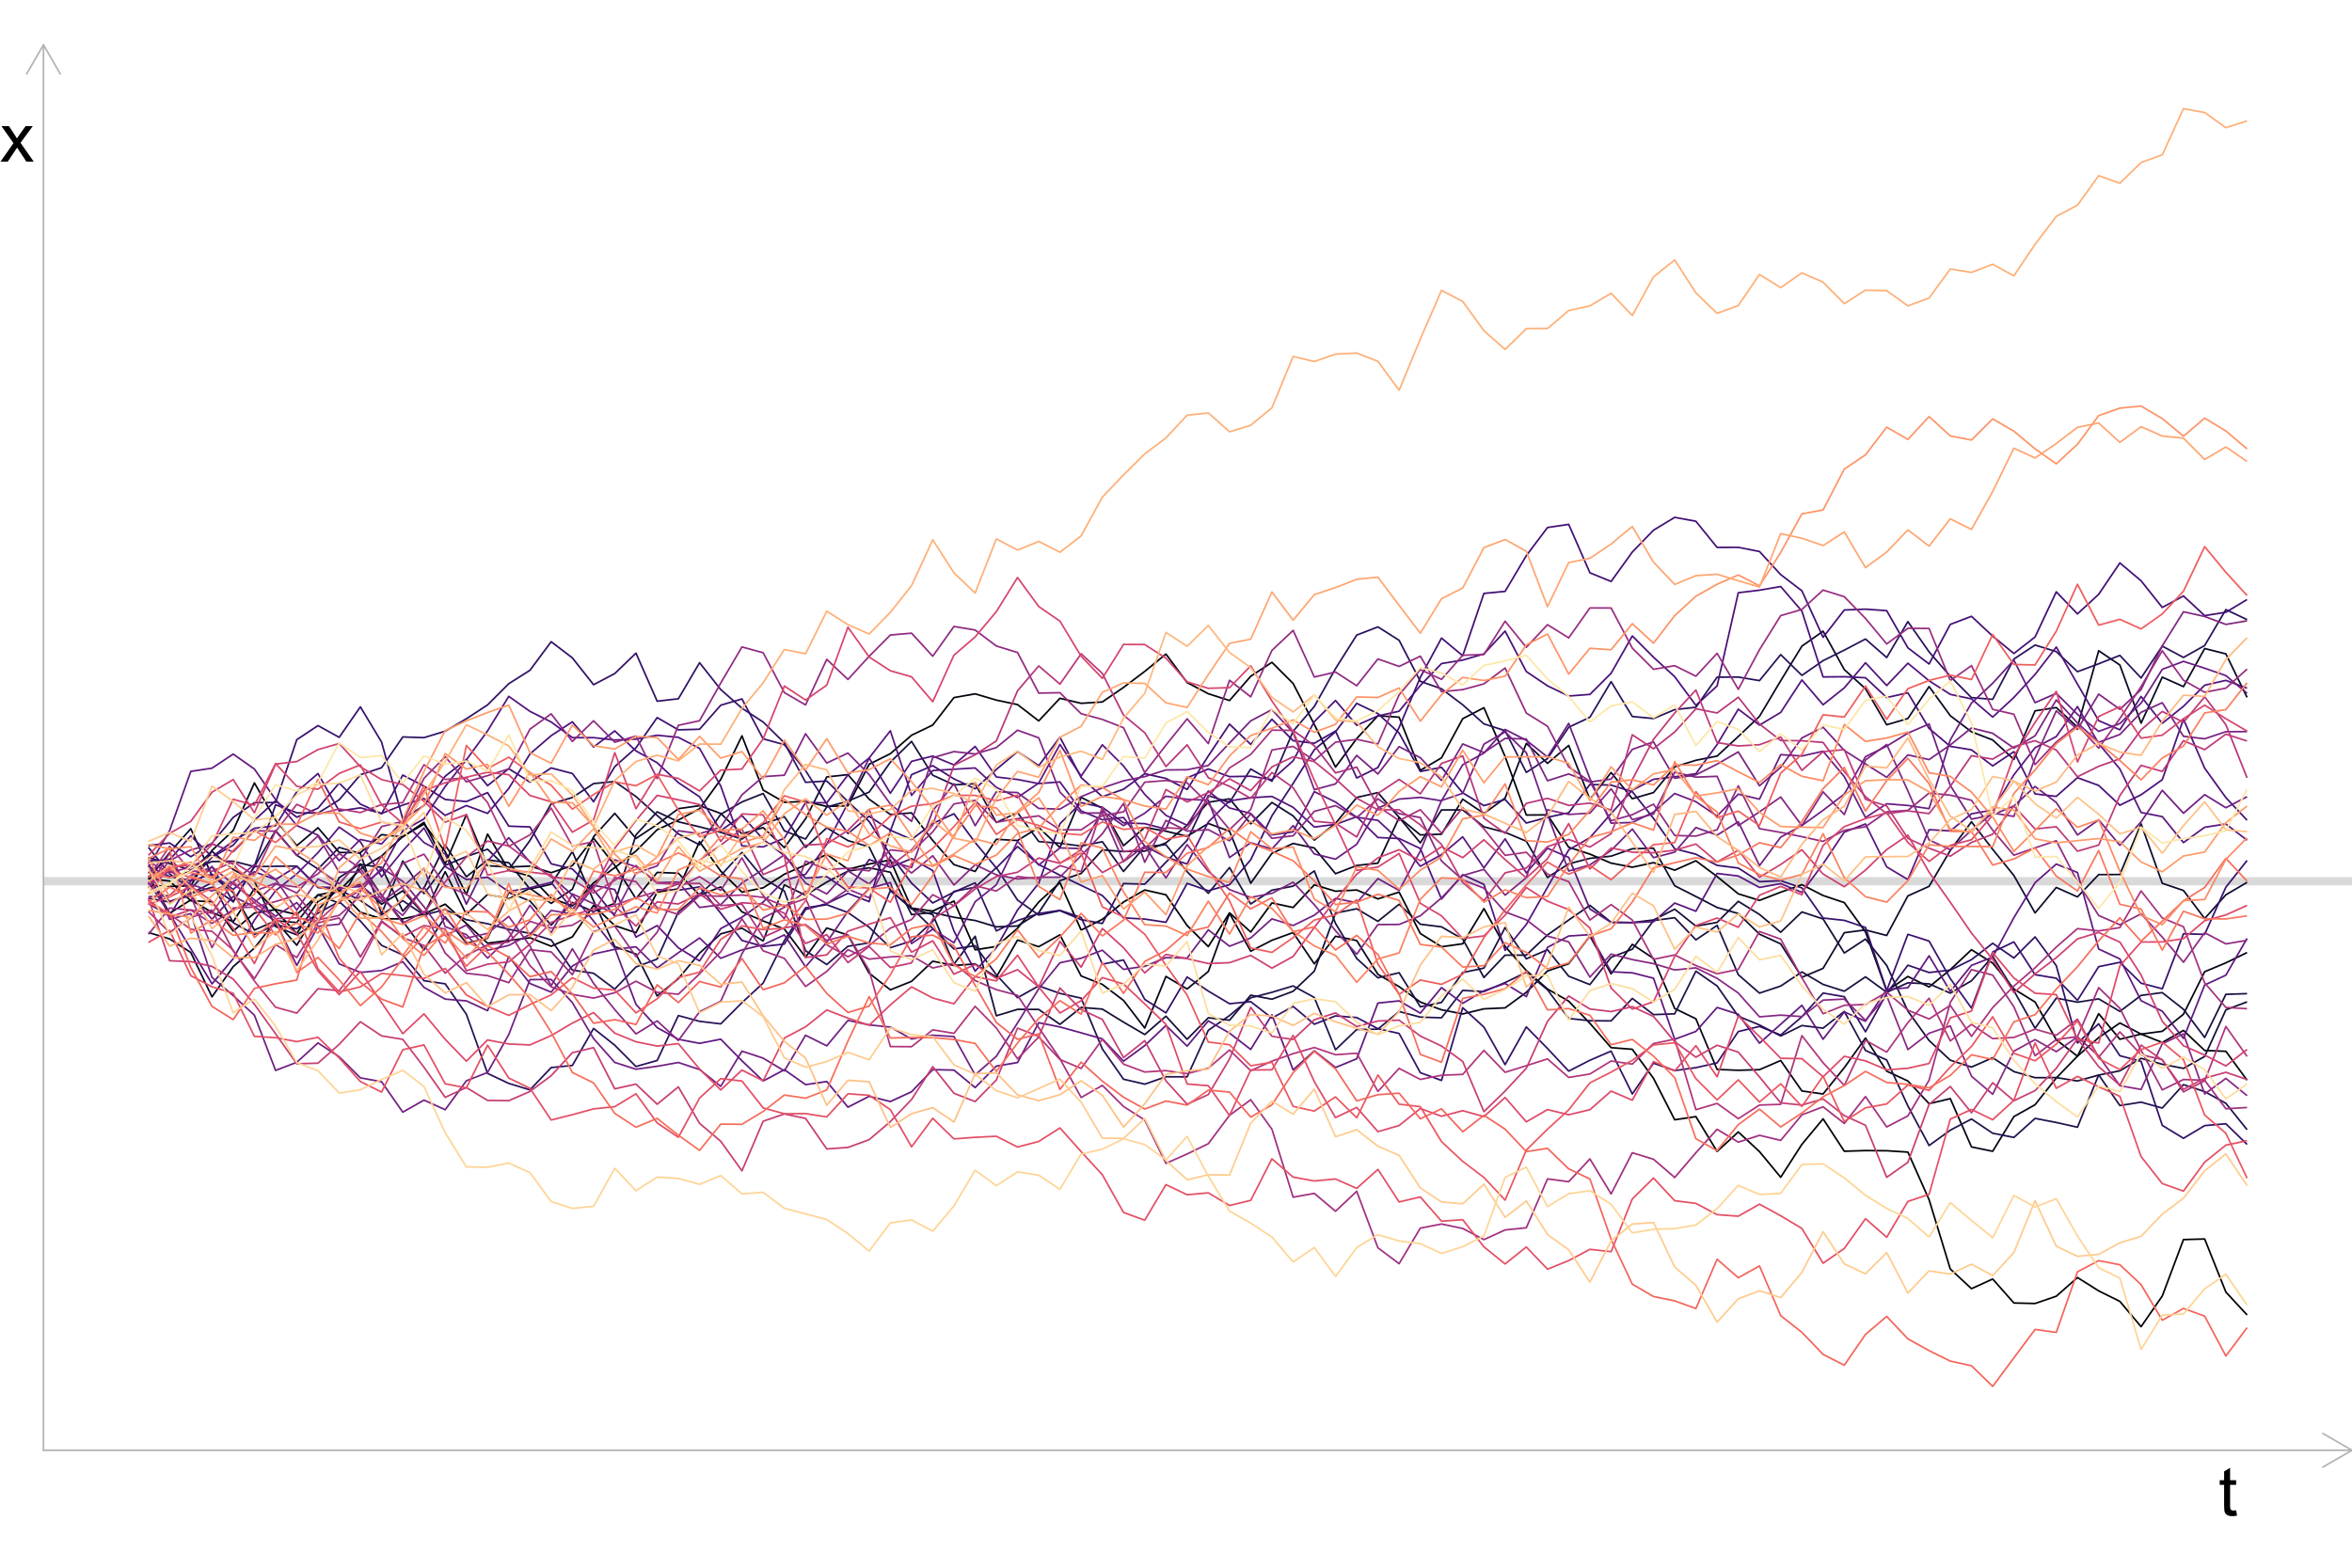 <?xml version="1.0" encoding="UTF-8"?>
<svg xmlns="http://www.w3.org/2000/svg" xmlns:xlink="http://www.w3.org/1999/xlink" width="756pt" height="504pt" viewBox="0 0 756 504" version="1.1">
<defs>
<g>
<symbol overflow="visible" id="glyph0-0">
<path style="stroke:none;" d="M 2.75 0 L 2.75 -13.75 L 13.75 -13.75 L 13.75 0 Z M 3.094 -0.344 L 13.406 -0.344 L 13.406 -13.406 L 3.094 -13.406 Z M 3.094 -0.344 "/>
</symbol>
<symbol overflow="visible" id="glyph0-1">
<path style="stroke:none;" d="M 5.672 -1.73 L 5.953 -0.023 C 5.406 0.09 4.918 0.145 4.492 0.148 C 3.785 0.145 3.238 0.039 2.855 -0.184 C 2.465 -0.402 2.195 -0.695 2.039 -1.059 C 1.883 -1.418 1.805 -2.18 1.805 -3.34 L 1.805 -9.906 L 0.387 -9.906 L 0.387 -11.406 L 1.805 -11.406 L 1.805 -14.234 L 3.727 -15.395 L 3.727 -11.406 L 5.672 -11.406 L 5.672 -9.906 L 3.727 -9.906 L 3.727 -3.234 C 3.727 -2.68 3.758 -2.324 3.828 -2.168 C 3.891 -2.012 4.004 -1.887 4.16 -1.793 C 4.316 -1.699 4.535 -1.652 4.824 -1.656 C 5.035 -1.652 5.32 -1.676 5.672 -1.73 Z M 5.672 -1.73 "/>
</symbol>
<symbol overflow="visible" id="glyph0-2">
<path style="stroke:none;" d="M 0.16 0 L 4.328 -5.93 L 0.473 -11.406 L 2.891 -11.406 L 4.641 -8.734 C 4.969 -8.223 5.234 -7.797 5.438 -7.453 C 5.75 -7.926 6.039 -8.344 6.305 -8.711 L 8.227 -11.406 L 10.539 -11.406 L 6.594 -6.039 L 10.84 0 L 8.465 0 L 6.125 -3.547 L 5.5 -4.5 L 2.504 0 Z M 0.16 0 "/>
</symbol>
</g>
<clipPath id="clip1">
  <path d="M 13.969 281 L 756 281 L 756 285 L 13.969 285 Z M 13.969 281 "/>
</clipPath>
</defs>
<g id="surface54">
<rect x="0" y="0" width="756" height="504" style="fill:rgb(100%,100%,100%);fill-opacity:1;stroke:none;"/>
<g clip-path="url(#clip1)" clip-rule="nonzero">
<path style="fill:none;stroke-width:2.667;stroke-linecap:butt;stroke-linejoin:round;stroke:rgb(85.098%,85.098%,85.098%);stroke-opacity:1;stroke-miterlimit:10;" d="M 13.969 283.305 L 756 283.305 "/>
</g>
<path style="fill:none;stroke-width:0.533;stroke-linecap:butt;stroke-linejoin:round;stroke:rgb(0%,0%,1.569%);stroke-opacity:1;stroke-miterlimit:10;" d="M 47.699 281.59 L 54.512 293.609 L 61.328 289.32 L 68.141 293.312 L 74.953 296.352 L 81.77 285.695 L 88.582 292.746 L 95.395 300.105 L 102.211 289.781 L 109.023 286.125 L 115.836 293.277 L 122.652 295.375 L 129.465 295.418 L 136.277 293.863 L 143.094 290.688 L 149.906 296.902 L 156.719 303.23 L 163.535 302.371 L 170.348 301.484 L 177.16 304.207 L 183.977 301.199 L 190.789 291.066 L 197.605 297.57 L 204.418 299.867 L 211.23 286.812 L 218.047 285.773 L 224.859 270.59 L 231.672 280.062 L 238.488 286.82 L 245.301 285.434 L 252.113 281.059 L 258.93 278.055 L 265.742 274.66 L 272.555 279.461 L 279.371 277.777 L 286.184 276.477 L 292.996 291.961 L 299.812 292.906 L 306.625 289.684 L 313.438 305.355 L 320.254 304.289 L 327.066 298.43 L 333.883 289.996 L 340.695 283.742 L 347.508 299.023 L 354.324 295.551 L 361.137 289.988 L 367.949 286.125 L 374.766 287.664 L 381.578 297.547 L 388.391 304.328 L 395.207 293.461 L 402.02 299.641 L 408.832 290.277 L 415.648 291.758 L 422.461 284.457 L 429.273 286.523 L 436.09 286.125 L 442.902 288.988 L 449.715 286.809 L 456.531 300.113 L 463.344 304.371 L 470.16 303.418 L 476.973 292.109 L 483.785 304.262 L 490.602 312.027 L 497.414 317.961 L 504.227 321.863 L 511.043 328.996 L 517.855 336.812 L 524.668 337.336 L 531.484 346.691 L 538.297 360 L 545.109 358.984 L 551.926 370.184 L 558.738 363.918 L 565.551 370.238 L 572.367 378.484 L 579.18 367.895 L 585.992 359.699 L 592.809 370.117 L 599.621 369.902 L 606.438 369.957 L 613.25 370.391 L 620.062 385.691 L 626.879 407.969 L 633.691 414.301 L 640.504 411.191 L 647.32 418.902 L 654.133 419.062 L 660.945 416.73 L 667.762 410.719 L 674.574 415.004 L 681.387 418.391 L 688.203 426.516 L 695.016 416.66 L 701.828 398.52 L 708.645 398.328 L 715.457 415.379 L 722.27 422.746 "/>
<path style="fill:none;stroke-width:0.533;stroke-linecap:butt;stroke-linejoin:round;stroke:rgb(0.784%,0.784%,4.314%);stroke-opacity:1;stroke-miterlimit:10;" d="M 47.699 282.445 L 54.512 283.258 L 61.328 289.594 L 68.141 289.879 L 74.953 299.336 L 81.77 293.551 L 88.582 292.426 L 95.395 294.012 L 102.211 287.719 L 109.023 286.387 L 115.836 279.398 L 122.652 275.207 L 129.465 268.938 L 136.277 264.934 L 143.094 273.777 L 149.906 287.621 L 156.719 268.148 L 163.535 279.793 L 170.348 281.688 L 177.16 288.781 L 183.977 291.238 L 190.789 283.863 L 197.605 278.93 L 204.418 273.605 L 211.23 266.738 L 218.047 263.637 L 224.859 260.004 L 231.672 250.582 L 238.488 236.578 L 245.301 254.008 L 252.113 257.93 L 258.93 257.66 L 265.742 259.254 L 272.555 259.047 L 279.371 245.691 L 286.184 242.309 L 292.996 236.375 L 299.812 233.09 L 306.625 224.27 L 313.438 223.07 L 320.254 225.078 L 327.066 226.52 L 333.883 231.762 L 340.695 224.496 L 347.508 226.109 L 354.324 225.672 L 361.137 220.996 L 367.949 215.848 L 374.766 210.277 L 381.578 219.438 L 388.391 223.035 L 395.207 225.215 L 402.02 217.414 L 408.832 212.926 L 415.648 219.738 L 422.461 232.926 L 429.273 246.617 L 436.09 237.453 L 442.902 230.098 L 449.715 230.57 L 456.531 247.68 L 463.344 243.633 L 470.16 231.055 L 476.973 227.523 L 483.785 243.234 L 490.602 262.031 L 497.414 261.977 L 504.227 272.383 L 511.043 274.59 L 517.855 277.492 L 524.668 278.797 L 531.484 277.332 L 538.297 279.762 L 545.109 276.73 L 551.926 281.797 L 558.738 287.355 L 565.551 289.473 L 572.367 286.836 L 579.18 284.414 L 585.992 287.902 L 592.809 290.184 L 599.621 299.59 L 606.438 318.602 L 613.25 313.926 L 620.062 317.297 L 626.879 311.723 L 633.691 305.328 L 640.504 309.629 L 647.32 317.969 L 654.133 322.145 L 660.945 334.285 L 667.762 339.562 L 674.574 325.895 L 681.387 334.113 L 688.203 332.457 L 695.016 335.141 L 701.828 331.281 L 708.645 337.715 L 715.457 337.984 L 722.27 347.27 "/>
<path style="fill:none;stroke-width:0.533;stroke-linecap:butt;stroke-linejoin:round;stroke:rgb(1.961%,1.569%,8.627%);stroke-opacity:1;stroke-miterlimit:10;" d="M 47.699 284.652 L 54.512 284.988 L 61.328 284.773 L 68.141 273.41 L 74.953 266.996 L 81.77 251.691 L 88.582 263.645 L 95.395 271.871 L 102.211 266.109 L 109.023 274.066 L 115.836 274.113 L 122.652 268.332 L 129.465 269.035 L 136.277 264.379 L 143.094 277.75 L 149.906 261.934 L 156.719 278.316 L 163.535 278.746 L 170.348 278.461 L 177.16 280.559 L 183.977 278.289 L 190.789 269.461 L 197.605 278.188 L 204.418 288.938 L 211.23 280.473 L 218.047 280.73 L 224.859 287.812 L 231.672 285.137 L 238.488 293.145 L 245.301 296.09 L 252.113 298.684 L 258.93 307.723 L 265.742 298.344 L 272.555 300.633 L 279.371 312.871 L 286.184 318.227 L 292.996 315.492 L 299.812 309.027 L 306.625 310.379 L 313.438 309.922 L 320.254 314.109 L 327.066 302.215 L 333.883 304.355 L 340.695 300.543 L 347.508 313.766 L 354.324 316.48 L 361.137 321.629 L 367.949 330.512 L 374.766 313.914 L 381.578 317.953 L 388.391 312.328 L 395.207 293.641 L 402.02 305.809 L 408.832 302.293 L 415.648 299.816 L 422.461 309.875 L 429.273 300.992 L 436.09 302.379 L 442.902 313.238 L 449.715 317.199 L 456.531 322.152 L 463.344 324.641 L 470.16 325.973 L 476.973 324.336 L 483.785 324.023 L 490.602 319.027 L 497.414 312.152 L 504.227 309.828 L 511.043 300.957 L 517.855 313.09 L 524.668 303.605 L 531.484 308.137 L 538.297 324.223 L 545.109 327.535 L 551.926 343.816 L 558.738 344.086 L 565.551 343.891 L 572.367 340.941 L 579.18 350.746 L 585.992 351.703 L 592.809 343.246 L 599.621 333.727 L 606.438 344.363 L 613.25 347.535 L 620.062 354.824 L 626.879 353.203 L 633.691 368.73 L 640.504 370.129 L 647.32 358.98 L 654.133 355.156 L 660.945 346.566 L 667.762 339.535 L 674.574 333.574 L 681.387 328.887 L 688.203 332.449 L 695.016 331.559 L 701.828 326.066 L 708.645 312.398 L 715.457 309.551 L 722.27 306.242 "/>
<path style="fill:none;stroke-width:0.533;stroke-linecap:butt;stroke-linejoin:round;stroke:rgb(3.529%,2.745%,12.549%);stroke-opacity:1;stroke-miterlimit:10;" d="M 47.699 299.789 L 54.512 301.852 L 61.328 306.215 L 68.141 320.48 L 74.953 310.766 L 81.77 304.805 L 88.582 296.07 L 95.395 303.887 L 102.211 292.508 L 109.023 285.305 L 115.836 284.426 L 122.652 290.703 L 129.465 286.379 L 136.277 293.973 L 143.094 280.238 L 149.906 293.988 L 156.719 287.555 L 163.535 288.957 L 170.348 285.566 L 177.16 290.422 L 183.977 285.879 L 190.789 269.004 L 197.605 261.484 L 204.418 269.559 L 211.23 265.039 L 218.047 259.98 L 224.859 259.02 L 231.672 261.527 L 238.488 268.086 L 245.301 266.07 L 252.113 272.508 L 258.93 263.25 L 265.742 249.777 L 272.555 249.043 L 279.371 256.941 L 286.184 261.852 L 292.996 261.336 L 299.812 270.199 L 306.625 277.965 L 313.438 280.16 L 320.254 269.824 L 327.066 270.219 L 333.883 266.016 L 340.695 272.496 L 347.508 256.34 L 354.324 259.84 L 361.137 271.879 L 367.949 266 L 374.766 267.223 L 381.578 268.855 L 388.391 264.742 L 395.207 267.254 L 402.02 283.949 L 408.832 274.34 L 415.648 271.168 L 422.461 272.621 L 429.273 280.887 L 436.09 278.242 L 442.902 277.5 L 449.715 262.863 L 456.531 268.414 L 463.344 268.191 L 470.16 256.945 L 476.973 261.523 L 483.785 256.566 L 490.602 238.992 L 497.414 245.414 L 504.227 239.652 L 511.043 256.969 L 517.855 248.371 L 524.668 256.773 L 531.484 254.809 L 538.297 246.527 L 545.109 244.43 L 551.926 243.07 L 558.738 236.773 L 565.551 230.301 L 572.367 218.852 L 579.18 207.73 L 585.992 202.926 L 592.809 215.277 L 599.621 221.406 L 606.438 233.008 L 613.25 231 L 620.062 220.73 L 626.879 230.09 L 633.691 235.27 L 640.504 237.895 L 647.32 244.145 L 654.133 228.527 L 660.945 227.477 L 667.762 233.781 L 674.574 209.203 L 681.387 213.812 L 688.203 232.48 L 695.016 217.699 L 701.828 220.746 L 708.645 208.5 L 715.457 210.215 L 722.27 224.211 "/>
<path style="fill:none;stroke-width:0.533;stroke-linecap:butt;stroke-linejoin:round;stroke:rgb(5.49%,4.314%,16.863%);stroke-opacity:1;stroke-miterlimit:10;" d="M 47.699 282.734 L 54.512 274.113 L 61.328 266.422 L 68.141 281.5 L 74.953 286.926 L 81.77 299 L 88.582 296.023 L 95.395 296.582 L 102.211 287.672 L 109.023 290.387 L 115.836 277.898 L 122.652 278.855 L 129.465 292.93 L 136.277 285.523 L 143.094 271.676 L 149.906 281.875 L 156.719 276.453 L 163.535 277.344 L 170.348 285.809 L 177.16 284.285 L 183.977 273.766 L 190.789 289.562 L 197.605 304.328 L 204.418 306.715 L 211.23 320.188 L 218.047 314.629 L 224.859 306.438 L 231.672 300.227 L 238.488 298.398 L 245.301 302.512 L 252.113 284.477 L 258.93 287.82 L 265.742 283.578 L 272.555 280.059 L 279.371 278.988 L 286.184 280.422 L 292.996 294.031 L 299.812 293.371 L 306.625 294.898 L 313.438 295.926 L 320.254 297.984 L 327.066 297.699 L 333.883 293.434 L 340.695 283.125 L 347.508 280.816 L 354.324 273.234 L 361.137 273.758 L 367.949 273.633 L 374.766 270.973 L 381.578 265.301 L 388.391 257.914 L 395.207 256.82 L 402.02 264.859 L 408.832 257.984 L 415.648 262.312 L 422.461 270.082 L 429.273 264.703 L 436.09 256.375 L 442.902 254.82 L 449.715 262.801 L 456.531 270.973 L 463.344 260.387 L 470.16 260.391 L 476.973 265.805 L 483.785 267.594 L 490.602 270.449 L 497.414 282.117 L 504.227 277.707 L 511.043 275.949 L 517.855 275.242 L 524.668 272.875 L 531.484 272.695 L 538.297 284.762 L 545.109 288.223 L 551.926 291.746 L 558.738 293.703 L 565.551 300.332 L 572.367 303.441 L 579.18 314.191 L 585.992 311.316 L 592.809 299.855 L 599.621 298.977 L 606.438 300.746 L 613.25 288.023 L 620.062 284.953 L 626.879 273.414 L 633.691 264.203 L 640.504 273.051 L 647.32 281.465 L 654.133 293.5 L 660.945 285.305 L 667.762 288.348 L 674.574 281.176 L 681.387 281.148 L 688.203 264.855 L 695.016 283.969 L 701.828 286.285 L 708.645 295.312 L 715.457 287.68 L 722.27 283.672 "/>
<path style="fill:none;stroke-width:0.533;stroke-linecap:butt;stroke-linejoin:round;stroke:rgb(7.843%,5.49%,21.176%);stroke-opacity:1;stroke-miterlimit:10;" d="M 47.699 280.488 L 54.512 282.082 L 61.328 280.16 L 68.141 273.676 L 74.953 279.523 L 81.77 283.277 L 88.582 297.906 L 95.395 300.535 L 102.211 296.391 L 109.023 282.141 L 115.836 277.742 L 122.652 287.883 L 129.465 296.16 L 136.277 305.383 L 143.094 294.75 L 149.906 303.227 L 156.719 301.66 L 163.535 286.953 L 170.348 289.66 L 177.16 297.422 L 183.977 290.125 L 190.789 293.074 L 197.605 290.414 L 204.418 268.402 L 211.23 260.988 L 218.047 264.203 L 224.859 265.812 L 231.672 267.598 L 238.488 269.758 L 245.301 264.91 L 252.113 262.57 L 258.93 272.438 L 265.742 266.133 L 272.555 270.238 L 279.371 272.277 L 286.184 286.215 L 292.996 292.172 L 299.812 294.023 L 306.625 309.957 L 313.438 301.004 L 320.254 326.562 L 327.066 324.5 L 333.883 324.527 L 340.695 329.324 L 347.508 323.891 L 354.324 324.418 L 361.137 328.609 L 367.949 332.594 L 374.766 326.703 L 381.578 334.121 L 388.391 327.203 L 395.207 327.992 L 402.02 319.945 L 408.832 321.23 L 415.648 318.691 L 422.461 312.219 L 429.273 293.559 L 436.09 292.16 L 442.902 296.203 L 449.715 290.715 L 456.531 297.129 L 463.344 297.977 L 470.16 301.895 L 476.973 314.254 L 483.785 307.074 L 490.602 307.062 L 497.414 300.566 L 504.227 295.785 L 511.043 291.07 L 517.855 296.5 L 524.668 296.594 L 531.484 295.762 L 538.297 292.297 L 545.109 297.738 L 551.926 296.539 L 558.738 289.777 L 565.551 293.988 L 572.367 299.711 L 579.18 293.184 L 585.992 295.434 L 592.809 306.383 L 599.621 301.898 L 606.438 310.383 L 613.25 325.066 L 620.062 334.523 L 626.879 340.848 L 633.691 343.055 L 640.504 340.055 L 647.32 344.512 L 654.133 346.465 L 660.945 346.441 L 667.762 347.523 L 674.574 345.629 L 681.387 344.254 L 688.203 340.242 L 695.016 342.156 L 701.828 343.477 L 708.645 339.641 L 715.457 324.656 L 722.27 322.09 "/>
<path style="fill:none;stroke-width:0.533;stroke-linecap:butt;stroke-linejoin:round;stroke:rgb(10.196%,6.275%,25.49%);stroke-opacity:1;stroke-miterlimit:10;" d="M 47.699 275.723 L 54.512 277.625 L 61.328 279.68 L 68.141 276.992 L 74.953 276.863 L 81.77 278.605 L 88.582 267.02 L 95.395 274.945 L 102.211 279.375 L 109.023 272.434 L 115.836 274.422 L 122.652 293.82 L 129.465 276.781 L 136.277 287.301 L 143.094 278.219 L 149.906 275.383 L 156.719 273.023 L 163.535 279.562 L 170.348 270.199 L 177.16 258.441 L 183.977 256.387 L 190.789 251.918 L 197.605 251.25 L 204.418 256.086 L 211.23 262.164 L 218.047 268.094 L 224.859 271.605 L 231.672 261.766 L 238.488 257.82 L 245.301 255.102 L 252.113 267.113 L 258.93 269.75 L 265.742 259.445 L 272.555 257.57 L 279.371 254.656 L 286.184 245.035 L 292.996 238.359 L 299.812 249.23 L 306.625 252.32 L 313.438 251.965 L 320.254 264.422 L 327.066 261.219 L 333.883 270.551 L 340.695 271.098 L 347.508 272.004 L 354.324 270.602 L 361.137 280.168 L 367.949 272.195 L 374.766 271.566 L 381.578 280.242 L 388.391 287.191 L 395.207 278.914 L 402.02 290.617 L 408.832 286.18 L 415.648 284.883 L 422.461 279.996 L 429.273 296.879 L 436.09 308.152 L 442.902 314.363 L 449.715 312.723 L 456.531 323.688 L 463.344 322.273 L 470.16 312.664 L 476.973 311.242 L 483.785 298.199 L 490.602 308.258 L 497.414 305.324 L 504.227 313.852 L 511.043 316.535 L 517.855 307.754 L 524.668 305.172 L 531.484 295.953 L 538.297 295.039 L 545.109 302.16 L 551.926 297.512 L 558.738 313.359 L 565.551 319.281 L 572.367 317.004 L 579.18 312.469 L 585.992 316.477 L 592.809 318.668 L 599.621 314.051 L 606.438 319.008 L 613.25 315.969 L 620.062 316.297 L 626.879 319.289 L 633.691 315.32 L 640.504 307.473 L 647.32 318.508 L 654.133 330.582 L 660.945 320.895 L 667.762 322.191 L 674.574 321.125 L 681.387 325.152 L 688.203 320.012 L 695.016 319.121 L 701.828 324.48 L 708.645 333.543 L 715.457 319.672 L 722.27 319.449 "/>
<path style="fill:none;stroke-width:0.533;stroke-linecap:butt;stroke-linejoin:round;stroke:rgb(12.941%,6.667%,30.196%);stroke-opacity:1;stroke-miterlimit:10;" d="M 47.699 280.594 L 54.512 276.16 L 61.328 287.285 L 68.141 285.234 L 74.953 289.863 L 81.77 278.609 L 88.582 278.504 L 95.395 278.445 L 102.211 285.344 L 109.023 286.051 L 115.836 289.5 L 122.652 294.141 L 129.465 289.551 L 136.277 294.156 L 143.094 292.414 L 149.906 295.688 L 156.719 296.98 L 163.535 298.777 L 170.348 300.074 L 177.16 302.184 L 183.977 311.883 L 190.789 312.895 L 197.605 317.988 L 204.418 310.875 L 211.23 308.328 L 218.047 293.172 L 224.859 287.508 L 231.672 281.461 L 238.488 274.051 L 245.301 282.281 L 252.113 286.449 L 258.93 305.656 L 265.742 310.094 L 272.555 304.219 L 279.371 303.117 L 286.184 286.324 L 292.996 291.914 L 299.812 298.516 L 306.625 305.082 L 313.438 304.031 L 320.254 313.387 L 327.066 320.754 L 333.883 316.957 L 340.695 319.375 L 347.508 320.891 L 354.324 337.234 L 361.137 346.961 L 367.949 348.547 L 374.766 346.176 L 381.578 346.199 L 388.391 331.234 L 395.207 326.492 L 402.02 320.785 L 408.832 319.02 L 415.648 316.965 L 422.461 320.684 L 429.273 337.48 L 436.09 330.98 L 442.902 330.867 L 449.715 325.195 L 456.531 326.992 L 463.344 327.219 L 470.16 318.41 L 476.973 318.789 L 483.785 315.883 L 490.602 312.582 L 497.414 318.199 L 504.227 327.422 L 511.043 328.156 L 517.855 328.207 L 524.668 320.984 L 531.484 326.191 L 538.297 325.938 L 545.109 312.227 L 551.926 316.977 L 558.738 326.719 L 565.551 329.52 L 572.367 333.062 L 579.18 329.703 L 585.992 330.555 L 592.809 325.164 L 599.621 337.719 L 606.438 340.781 L 613.25 355.566 L 620.062 368.277 L 626.879 363.348 L 633.691 359.758 L 640.504 364.328 L 647.32 365.68 L 654.133 359.555 L 660.945 360.871 L 667.762 362.395 L 674.574 345.562 L 681.387 355.426 L 688.203 354.336 L 695.016 356.23 L 701.828 348.703 L 708.645 350.949 L 715.457 354.711 L 722.27 363.176 "/>
<path style="fill:none;stroke-width:0.533;stroke-linecap:butt;stroke-linejoin:round;stroke:rgb(15.686%,6.667%,34.902%);stroke-opacity:1;stroke-miterlimit:10;" d="M 47.699 288.773 L 54.512 289.992 L 61.328 287.203 L 68.141 283.77 L 74.953 296.629 L 81.77 300.41 L 88.582 297.375 L 95.395 298.594 L 102.211 293.574 L 109.023 289.84 L 115.836 296.102 L 122.652 303.918 L 129.465 307.008 L 136.277 315.285 L 143.094 316.285 L 149.906 326.086 L 156.719 345.098 L 163.535 348.312 L 170.348 350.387 L 177.16 343.219 L 183.977 342.539 L 190.789 330.637 L 197.605 336.031 L 204.418 342.875 L 211.23 340.938 L 218.047 326.504 L 224.859 328.344 L 231.672 329.168 L 238.488 322.344 L 245.301 316.039 L 252.113 302.375 L 258.93 291.848 L 265.742 290.852 L 272.555 293.383 L 279.371 298.109 L 286.184 304.676 L 292.996 302.531 L 299.812 296.219 L 306.625 286.574 L 313.438 285.238 L 320.254 278.934 L 327.066 289.367 L 333.883 294.191 L 340.695 292.766 L 347.508 295.645 L 354.324 296.891 L 361.137 284.051 L 367.949 284.254 L 374.766 277.191 L 381.578 270.137 L 388.391 255.793 L 395.207 257.984 L 402.02 247.227 L 408.832 251.168 L 415.648 235.07 L 422.461 227.129 L 429.273 214.961 L 436.09 204.176 L 442.902 201.539 L 449.715 205.855 L 456.531 219.043 L 463.344 221.441 L 470.16 226.586 L 476.973 232.73 L 483.785 234.902 L 490.602 248.328 L 497.414 243.867 L 504.227 233.805 L 511.043 230.594 L 517.855 219.145 L 524.668 230.352 L 531.484 230.996 L 538.297 228.137 L 545.109 227.383 L 551.926 217.703 L 558.738 217.672 L 565.551 218.812 L 572.367 210.457 L 579.18 217.133 L 585.992 212.395 L 592.809 209.012 L 599.621 205.441 L 606.438 211.395 L 613.25 199.855 L 620.062 209.57 L 626.879 217.418 L 633.691 224.277 L 640.504 224.836 L 647.32 211.879 L 654.133 207.383 L 660.945 209.496 L 667.762 215.941 L 674.574 213.398 L 681.387 210.707 L 688.203 217.965 L 695.016 207.734 L 701.828 211.363 L 708.645 207.531 L 715.457 195.984 L 722.27 199.211 "/>
<path style="fill:none;stroke-width:0.533;stroke-linecap:butt;stroke-linejoin:round;stroke:rgb(18.824%,6.667%,39.216%);stroke-opacity:1;stroke-miterlimit:10;" d="M 47.699 272.402 L 54.512 280.949 L 61.328 285.719 L 68.141 278.559 L 74.953 289.961 L 81.77 278.461 L 88.582 258.719 L 95.395 261.32 L 102.211 261.414 L 109.023 257.137 L 115.836 249.078 L 122.652 246.809 L 129.465 236.926 L 136.277 237.148 L 143.094 235.066 L 149.906 231.078 L 156.719 226.621 L 163.535 219.797 L 170.348 215.488 L 177.16 206.305 L 183.977 211.508 L 190.789 220.129 L 197.605 216.535 L 204.418 209.984 L 211.23 225.43 L 218.047 224.648 L 224.859 213.062 L 231.672 221.691 L 238.488 227.691 L 245.301 232.133 L 252.113 238.832 L 258.93 251.512 L 265.742 251.094 L 272.555 257.711 L 279.371 264.098 L 286.184 274.836 L 292.996 283.914 L 299.812 290.293 L 306.625 286.793 L 313.438 283.82 L 320.254 299.293 L 327.066 295.949 L 333.883 293.676 L 340.695 292.68 L 347.508 294.961 L 354.324 309.98 L 361.137 308.629 L 367.949 321.285 L 374.766 325.637 L 381.578 314.094 L 388.391 318.629 L 395.207 322.684 L 402.02 322.027 L 408.832 327.309 L 415.648 323.551 L 422.461 329.277 L 429.273 326.602 L 436.09 327.137 L 442.902 330.711 L 449.715 332.25 L 456.531 344.867 L 463.344 347.355 L 470.16 323.969 L 476.973 330.207 L 483.785 342.273 L 490.602 330.152 L 497.414 337.09 L 504.227 344.355 L 511.043 340.863 L 517.855 337.93 L 524.668 351.707 L 531.484 341.801 L 538.297 344.188 L 545.109 343.242 L 551.926 341.719 L 558.738 331.637 L 565.551 329.988 L 572.367 332.746 L 579.18 326.863 L 585.992 319.262 L 592.809 320.438 L 599.621 331.715 L 606.438 319.379 L 613.25 310.305 L 620.062 312.66 L 626.879 311.879 L 633.691 308.523 L 640.504 303.254 L 647.32 307.988 L 654.133 301.207 L 660.945 310.453 L 667.762 335.309 L 674.574 329.164 L 681.387 339.406 L 688.203 341.223 L 695.016 361.801 L 701.828 365.957 L 708.645 361.871 L 715.457 361.285 L 722.27 367.918 "/>
<path style="fill:none;stroke-width:0.533;stroke-linecap:butt;stroke-linejoin:round;stroke:rgb(21.961%,6.275%,42.745%);stroke-opacity:1;stroke-miterlimit:10;" d="M 47.699 271.855 L 54.512 271.012 L 61.328 275.434 L 68.141 271.094 L 74.953 262.793 L 81.77 258.051 L 88.582 258 L 95.395 237.801 L 102.211 233.277 L 109.023 237.051 L 115.836 227.246 L 122.652 238.578 L 129.465 263.316 L 136.277 258.977 L 143.094 249.562 L 149.906 244.203 L 156.719 252.582 L 163.535 247.117 L 170.348 251.453 L 177.16 246.883 L 183.977 248.672 L 190.789 257.758 L 197.605 246.461 L 204.418 240.418 L 211.23 230.703 L 218.047 234.637 L 224.859 234.445 L 231.672 226.719 L 238.488 224.707 L 245.301 237.539 L 252.113 239.406 L 258.93 247.746 L 265.742 258.445 L 272.555 267.969 L 279.371 262.402 L 286.184 266.895 L 292.996 269.898 L 299.812 264.742 L 306.625 261.625 L 313.438 270.863 L 320.254 279.035 L 327.066 272.16 L 333.883 277.934 L 340.695 281.367 L 347.508 284.645 L 354.324 287.91 L 361.137 295.086 L 367.949 295.473 L 374.766 296.512 L 381.578 283.996 L 388.391 286.367 L 395.207 284.414 L 402.02 276.406 L 408.832 262.285 L 415.648 251.863 L 422.461 241.027 L 429.273 235.277 L 436.09 226.125 L 442.902 229.418 L 449.715 235.676 L 456.531 248.016 L 463.344 246.695 L 470.16 254.902 L 476.973 259.004 L 483.785 257.031 L 490.602 264.602 L 497.414 262.754 L 504.227 261.309 L 511.043 252.207 L 517.855 252.41 L 524.668 254.52 L 531.484 263.109 L 538.297 272.879 L 545.109 274.629 L 551.926 278.211 L 558.738 279.07 L 565.551 283.453 L 572.367 283.141 L 579.18 285.453 L 585.992 295.148 L 592.809 295.887 L 599.621 298.188 L 606.438 318.477 L 613.25 300.371 L 620.062 302.551 L 626.879 314.598 L 633.691 324.102 L 640.504 306.062 L 647.32 302.816 L 654.133 313.352 L 660.945 314.492 L 667.762 321.602 L 674.574 310.773 L 681.387 309.383 L 688.203 316.082 L 695.016 317.887 L 701.828 300.207 L 708.645 300.391 L 715.457 285.23 L 722.27 276.645 "/>
<path style="fill:none;stroke-width:0.533;stroke-linecap:butt;stroke-linejoin:round;stroke:rgb(25.49%,5.882%,45.49%);stroke-opacity:1;stroke-miterlimit:10;" d="M 47.699 290.516 L 54.512 294.43 L 61.328 283.148 L 68.141 275.598 L 74.953 271.707 L 81.77 263.734 L 88.582 257.453 L 95.395 262.73 L 102.211 259.82 L 109.023 251.742 L 115.836 258.52 L 122.652 261.629 L 129.465 249.191 L 136.277 252.73 L 143.094 257.027 L 149.906 257.695 L 156.719 254.828 L 163.535 265.602 L 170.348 265.852 L 177.16 277.695 L 183.977 279.391 L 190.789 286.051 L 197.605 294.496 L 204.418 293.094 L 211.23 286.031 L 218.047 286.199 L 224.859 285.133 L 231.672 293.602 L 238.488 302.348 L 245.301 304.266 L 252.113 303.523 L 258.93 292.406 L 265.742 290.496 L 272.555 287.219 L 279.371 289.867 L 286.184 267.133 L 292.996 249.047 L 299.812 246.152 L 306.625 250.395 L 313.438 253.586 L 320.254 247.363 L 327.066 241.625 L 333.883 246.148 L 340.695 236.98 L 347.508 249.969 L 354.324 256.141 L 361.137 253.73 L 367.949 248.738 L 374.766 250.266 L 381.578 253.812 L 388.391 243.008 L 395.207 232.801 L 402.02 239.324 L 408.832 231.238 L 415.648 238.129 L 422.461 238.953 L 429.273 235.02 L 436.09 250.109 L 442.902 246.758 L 449.715 233.883 L 456.531 217.766 L 463.344 205.141 L 470.16 210.824 L 476.973 190.777 L 483.785 190.125 L 490.602 178.641 L 497.414 169.594 L 504.227 168.578 L 511.043 184.152 L 517.855 186.938 L 524.668 177.48 L 531.484 170.453 L 538.297 166.332 L 545.109 167.582 L 551.926 175.996 L 558.738 175.973 L 565.551 177.305 L 572.367 184.734 L 579.18 189.941 L 585.992 204.898 L 592.809 196.105 L 599.621 195.844 L 606.438 196.324 L 613.25 208.27 L 620.062 213.469 L 626.879 200.734 L 633.691 198.145 L 640.504 204.508 L 647.32 210.098 L 654.133 204.781 L 660.945 190.273 L 667.762 197.363 L 674.574 191.066 L 681.387 180.98 L 688.203 186.723 L 695.016 195.293 L 701.828 191.59 L 708.645 197.922 L 715.457 196.84 L 722.27 192.742 "/>
<path style="fill:none;stroke-width:0.533;stroke-linecap:butt;stroke-linejoin:round;stroke:rgb(28.627%,6.275%,47.059%);stroke-opacity:1;stroke-miterlimit:10;" d="M 47.699 276.723 L 54.512 276.426 L 61.328 268.73 L 68.141 275.445 L 74.953 270.426 L 81.77 266.293 L 88.582 265.484 L 95.395 254.531 L 102.211 248.691 L 109.023 260.723 L 115.836 259.715 L 122.652 261.508 L 129.465 258.824 L 136.277 256.727 L 143.094 262.145 L 149.906 258.98 L 156.719 261.5 L 163.535 253.492 L 170.348 242.387 L 177.16 236.512 L 183.977 232.062 L 190.789 240.152 L 197.605 234.977 L 204.418 241.414 L 211.23 245.219 L 218.047 251.613 L 224.859 256.156 L 231.672 267.07 L 238.488 262.199 L 245.301 269.824 L 252.113 275.09 L 258.93 282.309 L 265.742 281.836 L 272.555 286.52 L 279.371 276.336 L 286.184 278.828 L 292.996 276.043 L 299.812 279.887 L 306.625 299.32 L 313.438 312.211 L 320.254 304.648 L 327.066 292.562 L 333.883 283.922 L 340.695 264.852 L 347.508 258.043 L 354.324 259.535 L 361.137 264.539 L 367.949 264.801 L 374.766 266.562 L 381.578 250.066 L 388.391 247.215 L 395.207 249.68 L 402.02 249.547 L 408.832 250.672 L 415.648 244.578 L 422.461 231.992 L 429.273 225.211 L 436.09 233.172 L 442.902 230.156 L 449.715 228.648 L 456.531 220.379 L 463.344 213.332 L 470.16 212.215 L 476.973 210.223 L 483.785 202.891 L 490.602 215.895 L 497.414 220.496 L 504.227 223.762 L 511.043 223.25 L 517.855 216.445 L 524.668 204.453 L 531.484 211.293 L 538.297 217.551 L 545.109 226.781 L 551.926 220.52 L 558.738 190.562 L 565.551 189.742 L 572.367 188.562 L 579.18 196.477 L 585.992 217.629 L 592.809 217.57 L 599.621 217.887 L 606.438 224.258 L 613.25 222.73 L 620.062 234.191 L 626.879 239.949 L 633.691 241.07 L 640.504 246.23 L 647.32 241.652 L 654.133 255.23 L 660.945 256.035 L 667.762 250.016 L 674.574 252.512 L 681.387 258.875 L 688.203 255.512 L 695.016 250.668 L 701.828 231.188 L 708.645 246.969 L 715.457 256.426 L 722.27 263.699 "/>
<path style="fill:none;stroke-width:0.533;stroke-linecap:butt;stroke-linejoin:round;stroke:rgb(31.765%,7.059%,48.627%);stroke-opacity:1;stroke-miterlimit:10;" d="M 47.699 278.535 L 54.512 281.77 L 61.328 283.137 L 68.141 281.051 L 74.953 285.945 L 81.77 280.262 L 88.582 282.777 L 95.395 278.516 L 102.211 285.191 L 109.023 285.348 L 115.836 285.031 L 122.652 279.797 L 129.465 267.098 L 136.277 263.293 L 143.094 252.844 L 149.906 244.277 L 156.719 234.973 L 163.535 223.879 L 170.348 228.703 L 177.16 232.113 L 183.977 237.148 L 190.789 237.148 L 197.605 237.914 L 204.418 237.629 L 211.23 236.379 L 218.047 237.051 L 224.859 240.602 L 231.672 252.711 L 238.488 271.945 L 245.301 272.273 L 252.113 269.469 L 258.93 258.035 L 265.742 258.09 L 272.555 249.141 L 279.371 243.688 L 286.184 255.012 L 292.996 244.77 L 299.812 243.07 L 306.625 245.91 L 313.438 239.969 L 320.254 249.793 L 327.066 250.594 L 333.883 251.918 L 340.695 251.383 L 347.508 260.703 L 354.324 263.543 L 361.137 262.816 L 367.949 271.984 L 374.766 275.551 L 381.578 277.773 L 388.391 264.277 L 395.207 257.457 L 402.02 256.473 L 408.832 256.051 L 415.648 259.559 L 422.461 265.891 L 429.273 265.027 L 436.09 262.578 L 442.902 269.25 L 449.715 269.578 L 456.531 272.793 L 463.344 289.031 L 470.16 281.199 L 476.973 284.32 L 483.785 305.531 L 490.602 297.203 L 497.414 285.234 L 504.227 273.242 L 511.043 269.309 L 517.855 261.566 L 524.668 254.047 L 531.484 250.543 L 538.297 249.73 L 545.109 248.734 L 551.926 239.359 L 558.738 227.996 L 565.551 233.125 L 572.367 229.035 L 579.18 218.602 L 585.992 226.57 L 592.809 221.145 L 599.621 213.074 L 606.438 220.387 L 613.25 213.219 L 620.062 218.863 L 626.879 223.238 L 633.691 224.684 L 640.504 230.539 L 647.32 224.227 L 654.133 216.816 L 660.945 208.027 L 667.762 219.941 L 674.574 231.672 L 681.387 234.633 L 688.203 223.906 L 695.016 232.535 L 701.828 227.07 L 708.645 220.293 L 715.457 218.734 L 722.27 221.25 "/>
<path style="fill:none;stroke-width:0.533;stroke-linecap:butt;stroke-linejoin:round;stroke:rgb(34.902%,8.235%,49.412%);stroke-opacity:1;stroke-miterlimit:10;" d="M 47.699 283.617 L 54.512 293.797 L 61.328 305.031 L 68.141 316.316 L 74.953 308.23 L 81.77 295.805 L 88.582 286.34 L 95.395 280.953 L 102.211 274.125 L 109.023 265.914 L 115.836 270.621 L 122.652 281.902 L 129.465 273.508 L 136.277 266.18 L 143.094 278.578 L 149.906 282.762 L 156.719 282.02 L 163.535 286.637 L 170.348 285.398 L 177.16 283.668 L 183.977 292.406 L 190.789 284.613 L 197.605 285.977 L 204.418 301.27 L 211.23 297.574 L 218.047 304.711 L 224.859 308.918 L 231.672 298.535 L 238.488 294.871 L 245.301 290 L 252.113 283.023 L 258.93 281.086 L 265.742 271.418 L 272.555 258.156 L 279.371 243.676 L 286.184 234.938 L 292.996 255.703 L 299.812 247.715 L 306.625 247.305 L 313.438 246.891 L 320.254 253.141 L 327.066 256.395 L 333.883 251.738 L 340.695 239.324 L 347.508 249.52 L 354.324 239.445 L 361.137 246.273 L 367.949 255.391 L 374.766 262.129 L 381.578 265.324 L 388.391 254.316 L 395.207 259.746 L 402.02 261.512 L 408.832 268.414 L 415.648 267.426 L 422.461 254.508 L 429.273 257.859 L 436.09 262.762 L 442.902 263.734 L 449.715 270.078 L 456.531 278.508 L 463.344 274.766 L 470.16 269.035 L 476.973 279.031 L 483.785 269.688 L 490.602 280.625 L 497.414 272.715 L 504.227 275.648 L 511.043 292.25 L 517.855 296.547 L 524.668 296.621 L 531.484 296.32 L 538.297 290.324 L 545.109 292.953 L 551.926 280.805 L 558.738 281.629 L 565.551 285.301 L 572.367 284.074 L 579.18 286.902 L 585.992 277.715 L 592.809 267.52 L 599.621 264.898 L 606.438 278.695 L 613.25 282.77 L 620.062 266.738 L 626.879 267.125 L 633.691 261.633 L 640.504 260.406 L 647.32 249.094 L 654.133 240.387 L 660.945 236.801 L 667.762 227.152 L 674.574 239.055 L 681.387 247.223 L 688.203 261.207 L 695.016 262.543 L 701.828 270.887 L 708.645 265.961 L 715.457 264.906 L 722.27 270.117 "/>
<path style="fill:none;stroke-width:0.533;stroke-linecap:butt;stroke-linejoin:round;stroke:rgb(37.647%,9.412%,50.196%);stroke-opacity:1;stroke-miterlimit:10;" d="M 47.699 278.734 L 54.512 267.066 L 61.328 248.004 L 68.141 246.957 L 74.953 242.438 L 81.77 247.238 L 88.582 257.066 L 95.395 265.406 L 102.211 268.52 L 109.023 276.688 L 115.836 269.887 L 122.652 271.309 L 129.465 263.844 L 136.277 270.871 L 143.094 274.543 L 149.906 290.672 L 156.719 276.844 L 163.535 269.312 L 170.348 277.18 L 177.16 281.828 L 183.977 287.676 L 190.789 296.125 L 197.605 304.762 L 204.418 322.879 L 211.23 330.371 L 218.047 334.129 L 224.859 335.426 L 231.672 334.09 L 238.488 341.039 L 245.301 347.539 L 252.113 343.895 L 258.93 348.699 L 265.742 347.703 L 272.555 355.945 L 279.371 352.449 L 286.184 354.137 L 292.996 350.996 L 299.812 343.887 L 306.625 344.027 L 313.438 349.648 L 320.254 342.738 L 327.066 341.594 L 333.883 328.785 L 340.695 330.164 L 347.508 332.039 L 354.324 333.988 L 361.137 341.148 L 367.949 336.16 L 374.766 329.684 L 381.578 336.332 L 388.391 328.211 L 395.207 332.148 L 402.02 337.387 L 408.832 326.238 L 415.648 343.973 L 422.461 337.836 L 429.273 343.191 L 436.09 340.391 L 442.902 322.473 L 449.715 321.773 L 456.531 325.715 L 463.344 317.516 L 470.16 322.562 L 476.973 318.523 L 483.785 316.176 L 490.602 320.402 L 497.414 304.566 L 504.227 300.918 L 511.043 300.484 L 517.855 312.418 L 524.668 312.75 L 531.484 314.496 L 538.297 334.121 L 545.109 331.59 L 551.926 323.898 L 558.738 326.059 L 565.551 335.375 L 572.367 329.289 L 579.18 323.191 L 585.992 334.09 L 592.809 325.336 L 599.621 328.324 L 606.438 318.105 L 613.25 317.551 L 620.062 307.293 L 626.879 318.73 L 633.691 310.363 L 640.504 307.68 L 647.32 295.016 L 654.133 283.77 L 660.945 277.797 L 667.762 280.5 L 674.574 305.113 L 681.387 308.281 L 688.203 321.707 L 695.016 325.094 L 701.828 333.844 L 708.645 316.664 L 715.457 313.508 L 722.27 301.676 "/>
<path style="fill:none;stroke-width:0.533;stroke-linecap:butt;stroke-linejoin:round;stroke:rgb(40.784%,10.98%,50.588%);stroke-opacity:1;stroke-miterlimit:10;" d="M 47.699 283.906 L 54.512 289.711 L 61.328 288.012 L 68.141 295.516 L 74.953 288.207 L 81.77 291.488 L 88.582 296.211 L 95.395 310.383 L 102.211 297.789 L 109.023 309.875 L 115.836 312.625 L 122.652 312.012 L 129.465 309.184 L 136.277 317.438 L 143.094 321.203 L 149.906 321.773 L 156.719 324.93 L 163.535 307.523 L 170.348 316.18 L 177.16 318.965 L 183.977 310.578 L 190.789 306.684 L 197.605 305.211 L 204.418 304.406 L 211.23 311.168 L 218.047 306.297 L 224.859 301.543 L 231.672 308.078 L 238.488 305.383 L 245.301 303.754 L 252.113 300.559 L 258.93 310.82 L 265.742 302.949 L 272.555 292.965 L 279.371 285.621 L 286.184 283.73 L 292.996 303.359 L 299.812 298.727 L 306.625 303.105 L 313.438 289.906 L 320.254 284.445 L 327.066 270.48 L 333.883 278.102 L 340.695 272.598 L 347.508 272.809 L 354.324 260.781 L 361.137 265.438 L 367.949 261.441 L 374.766 255.977 L 381.578 256.996 L 388.391 257.254 L 395.207 275.672 L 402.02 270.945 L 408.832 272.945 L 415.648 265.426 L 422.461 274.547 L 429.273 276.211 L 436.09 271.426 L 442.902 259.812 L 449.715 256.898 L 456.531 256.352 L 463.344 257.449 L 470.16 245.859 L 476.973 242.105 L 483.785 234.512 L 490.602 238.004 L 497.414 243.367 L 504.227 232.559 L 511.043 250.32 L 517.855 264.621 L 524.668 264.426 L 531.484 261.113 L 538.297 255.102 L 545.109 257.738 L 551.926 262.344 L 558.738 255.316 L 565.551 256.926 L 572.367 242.617 L 579.18 243.043 L 585.992 241.52 L 592.809 249.68 L 599.621 262.852 L 606.438 258.41 L 613.25 258.957 L 620.062 259.98 L 626.879 237.887 L 633.691 226.027 L 640.504 219.668 L 647.32 212.219 L 654.133 225.898 L 660.945 222.914 L 667.762 229.664 L 674.574 235.141 L 681.387 232.617 L 688.203 226.055 L 695.016 215.184 L 701.828 212.633 L 708.645 214.828 L 715.457 217.199 L 722.27 222.91 "/>
<path style="fill:none;stroke-width:0.533;stroke-linecap:butt;stroke-linejoin:round;stroke:rgb(43.922%,12.157%,50.588%);stroke-opacity:1;stroke-miterlimit:10;" d="M 47.699 277.363 L 54.512 295.566 L 61.328 293.703 L 68.141 314.227 L 74.953 320.074 L 81.77 326.379 L 88.582 344.133 L 95.395 341.52 L 102.211 335.301 L 109.023 339.746 L 115.836 346.52 L 122.652 347.77 L 129.465 357.551 L 136.277 353.676 L 143.094 356.77 L 149.906 347.457 L 156.719 344.797 L 163.535 332.605 L 170.348 314.938 L 177.16 314.887 L 183.977 322.352 L 190.789 333.895 L 197.605 341.566 L 204.418 343.746 L 211.23 342.797 L 218.047 341.586 L 224.859 343.84 L 231.672 349.25 L 238.488 337.934 L 245.301 340.188 L 252.113 344.297 L 258.93 332.832 L 265.742 336.227 L 272.555 328.059 L 279.371 329.496 L 286.184 330.207 L 292.996 334.035 L 299.812 332.809 L 306.625 333.254 L 313.438 345.586 L 320.254 339.574 L 327.066 328.867 L 333.883 317.875 L 340.695 309.527 L 347.508 308.062 L 354.324 305.484 L 361.137 311.648 L 367.949 310.664 L 374.766 307.867 L 381.578 308.023 L 388.391 298.945 L 395.207 304.207 L 402.02 301.547 L 408.832 295.406 L 415.648 297.539 L 422.461 294.223 L 429.273 288.816 L 436.09 290.25 L 442.902 282.461 L 449.715 286.277 L 456.531 273.609 L 463.344 257.352 L 470.16 255.047 L 476.973 239.238 L 483.785 235.312 L 490.602 241.996 L 497.414 261.863 L 504.227 280.031 L 511.043 278.047 L 517.855 273.395 L 524.668 266.535 L 531.484 275.723 L 538.297 273.953 L 545.109 266.039 L 551.926 268.492 L 558.738 264.188 L 565.551 278.293 L 572.367 269.133 L 579.18 265.406 L 585.992 260.5 L 592.809 255.301 L 599.621 243.27 L 606.438 239.887 L 613.25 235.695 L 620.062 232.742 L 626.879 252.5 L 633.691 263.355 L 640.504 261.973 L 647.32 259.109 L 654.133 252.852 L 660.945 257.984 L 667.762 268.43 L 674.574 263.57 L 681.387 271.766 L 688.203 264.227 L 695.016 254.09 L 701.828 261.453 L 708.645 255.477 L 715.457 259.68 L 722.27 256.129 "/>
<path style="fill:none;stroke-width:0.533;stroke-linecap:butt;stroke-linejoin:round;stroke:rgb(47.059%,13.333%,50.588%);stroke-opacity:1;stroke-miterlimit:10;" d="M 47.699 288.301 L 54.512 287.945 L 61.328 281.441 L 68.141 278.762 L 74.953 284.18 L 81.77 289.262 L 88.582 294.551 L 95.395 290.195 L 102.211 297.809 L 109.023 297.137 L 115.836 286.574 L 122.652 279.035 L 129.465 283.355 L 136.277 291.5 L 143.094 300.789 L 149.906 297.398 L 156.719 305.5 L 163.535 303.938 L 170.348 300.387 L 177.16 292.715 L 183.977 293.84 L 190.789 285.168 L 197.605 276.422 L 204.418 278.637 L 211.23 283.742 L 218.047 283.59 L 224.859 291.746 L 231.672 290.863 L 238.488 283.863 L 245.301 279.527 L 252.113 274.812 L 258.93 283.918 L 265.742 287.387 L 272.555 279.984 L 279.371 284.191 L 286.184 276.961 L 292.996 278.902 L 299.812 260.672 L 306.625 251.965 L 313.438 265.461 L 320.254 254.547 L 327.066 254.801 L 333.883 259.91 L 340.695 260.121 L 347.508 256.125 L 354.324 253.293 L 361.137 251.027 L 367.949 249.676 L 374.766 247.531 L 381.578 247.465 L 388.391 246.086 L 395.207 238.871 L 402.02 231.75 L 408.832 228.145 L 415.648 235.488 L 422.461 253.871 L 429.273 252.02 L 436.09 242.852 L 442.902 248.832 L 449.715 240.035 L 456.531 243.594 L 463.344 250.91 L 470.16 239.168 L 476.973 241.957 L 483.785 237.391 L 490.602 237.582 L 497.414 251 L 504.227 248.828 L 511.043 251.398 L 517.855 250.484 L 524.668 240.934 L 531.484 238.512 L 538.297 250.215 L 545.109 249.105 L 551.926 245.66 L 558.738 241.738 L 565.551 252.617 L 572.367 246.707 L 579.18 237.246 L 585.992 233.797 L 592.809 241.258 L 599.621 245.598 L 606.438 249.906 L 613.25 242.699 L 620.062 244.203 L 626.879 239.5 L 633.691 234.035 L 640.504 235.75 L 647.32 240.508 L 654.133 236.562 L 660.945 225.023 L 667.762 232.434 L 674.574 238.645 L 681.387 236.125 L 688.203 229.004 L 695.016 225.918 L 701.828 236.711 L 708.645 237.516 L 715.457 235.234 L 722.27 235.203 "/>
<path style="fill:none;stroke-width:0.533;stroke-linecap:butt;stroke-linejoin:round;stroke:rgb(50.196%,14.51%,50.98%);stroke-opacity:1;stroke-miterlimit:10;" d="M 47.699 285.078 L 54.512 279.891 L 61.328 284.344 L 68.141 286.473 L 74.953 283.539 L 81.77 277.93 L 88.582 282.703 L 95.395 292.598 L 102.211 282.602 L 109.023 285.801 L 115.836 284.621 L 122.652 289.91 L 129.465 285.023 L 136.277 279.164 L 143.094 297.93 L 149.906 300.445 L 156.719 308.023 L 163.535 301.57 L 170.348 291.043 L 177.16 299.879 L 183.977 287.391 L 190.789 290.527 L 197.605 293.797 L 204.418 280.723 L 211.23 278.379 L 218.047 267.074 L 224.859 268.031 L 231.672 265.918 L 238.488 255.535 L 245.301 249.68 L 252.113 249.223 L 258.93 235.906 L 265.742 245.305 L 272.555 242.105 L 279.371 249.031 L 286.184 258.496 L 292.996 264.066 L 299.812 243.586 L 306.625 241.637 L 313.438 242.402 L 320.254 240.34 L 327.066 234.758 L 333.883 237.203 L 340.695 254.656 L 347.508 261.402 L 354.324 261.375 L 361.137 277.016 L 367.949 271.988 L 374.766 282.281 L 381.578 271.516 L 388.391 280.129 L 395.207 286.004 L 402.02 288.52 L 408.832 287.199 L 415.648 283.617 L 422.461 290.867 L 429.273 299.238 L 436.09 306.781 L 442.902 297.242 L 449.715 297.199 L 456.531 294.418 L 463.344 288.664 L 470.16 281.477 L 476.973 279.496 L 483.785 287.785 L 490.602 282.168 L 497.414 260.336 L 504.227 261.84 L 511.043 261.426 L 517.855 253.598 L 524.668 263.508 L 531.484 261.723 L 538.297 248.258 L 545.109 249.852 L 551.926 249.574 L 558.738 265.445 L 565.551 261.012 L 572.367 256.238 L 579.18 265.438 L 585.992 254.574 L 592.809 261.875 L 599.621 244.324 L 606.438 239.344 L 613.25 254.273 L 620.062 270.047 L 626.879 273.168 L 633.691 266.898 L 640.504 261.398 L 647.32 262.465 L 654.133 243.691 L 660.945 228.523 L 667.762 234.508 L 674.574 223.148 L 681.387 228.047 L 688.203 221.703 L 695.016 207.633 L 701.828 196.684 L 708.645 198.195 L 715.457 200.746 L 722.27 199.582 "/>
<path style="fill:none;stroke-width:0.533;stroke-linecap:butt;stroke-linejoin:round;stroke:rgb(53.333%,15.294%,50.588%);stroke-opacity:1;stroke-miterlimit:10;" d="M 47.699 285.102 L 54.512 276.656 L 61.328 273.258 L 68.141 271.301 L 74.953 273.859 L 81.77 267.07 L 88.582 267.211 L 95.395 275.023 L 102.211 268.738 L 109.023 280.449 L 115.836 280.289 L 122.652 289.02 L 129.465 294.27 L 136.277 285.141 L 143.094 295.285 L 149.906 301.613 L 156.719 300.074 L 163.535 294.629 L 170.348 304.156 L 177.16 316.914 L 183.977 305.016 L 190.789 316.156 L 197.605 324.582 L 204.418 332.395 L 211.23 328.207 L 218.047 334.504 L 224.859 325.277 L 231.672 321.902 L 238.488 306.633 L 245.301 295.086 L 252.113 291.711 L 258.93 286.551 L 265.742 290.508 L 272.555 285.867 L 279.371 288.633 L 286.184 275.301 L 292.996 280.66 L 299.812 275.121 L 306.625 284.523 L 313.438 277.992 L 320.254 281.242 L 327.066 282.578 L 333.883 282.035 L 340.695 282.004 L 347.508 275.055 L 354.324 268.047 L 361.137 258.281 L 367.949 277.223 L 374.766 263.758 L 381.578 267.188 L 388.391 266.738 L 395.207 270.316 L 402.02 261.652 L 408.832 269.516 L 415.648 268.699 L 422.461 260.836 L 429.273 259.008 L 436.09 262.879 L 442.902 256.816 L 449.715 261.574 L 456.531 262.836 L 463.344 276.801 L 470.16 282.887 L 476.973 285.531 L 483.785 293.18 L 490.602 295.715 L 497.414 300.953 L 504.227 302.816 L 511.043 314.133 L 517.855 306.727 L 524.668 308.5 L 531.484 309.805 L 538.297 311.828 L 545.109 311.164 L 551.926 314.539 L 558.738 319.262 L 565.551 326.906 L 572.367 326.352 L 579.18 326.828 L 585.992 321.535 L 592.809 321.199 L 599.621 328.039 L 606.438 320.133 L 613.25 337.43 L 620.062 332.191 L 626.879 329.828 L 633.691 346.008 L 640.504 351.797 L 647.32 337.934 L 654.133 334.234 L 660.945 338.098 L 667.762 333.375 L 674.574 339.496 L 681.387 349.051 L 688.203 350.25 L 695.016 335.555 L 701.828 332.367 L 708.645 351.699 L 715.457 346.699 L 722.27 352.234 "/>
<path style="fill:none;stroke-width:0.533;stroke-linecap:butt;stroke-linejoin:round;stroke:rgb(56.471%,16.471%,50.588%);stroke-opacity:1;stroke-miterlimit:10;" d="M 47.699 277.07 L 54.512 280.566 L 61.328 278.727 L 68.141 275.16 L 74.953 277.762 L 81.77 286.504 L 88.582 283.957 L 95.395 287.098 L 102.211 279.359 L 109.023 284.164 L 115.836 276.41 L 122.652 265.734 L 129.465 264.086 L 136.277 250.242 L 143.094 243.254 L 149.906 251.367 L 156.719 249.359 L 163.535 247.18 L 170.348 234.418 L 177.16 229.496 L 183.977 238.371 L 190.789 231.723 L 197.605 238.621 L 204.418 236.637 L 211.23 250.316 L 218.047 233.184 L 224.859 231.703 L 231.672 219.578 L 238.488 207.988 L 245.301 209.852 L 252.113 222.676 L 258.93 226.621 L 265.742 211.98 L 272.555 218.438 L 279.371 210.996 L 286.184 204.148 L 292.996 203.562 L 299.812 210.965 L 306.625 201.414 L 313.438 202.547 L 320.254 207.684 L 327.066 209.773 L 333.883 222.824 L 340.695 222.703 L 347.508 229.449 L 354.324 231.289 L 361.137 233.961 L 367.949 248.379 L 374.766 239.547 L 381.578 231.098 L 388.391 239.059 L 395.207 218.699 L 402.02 224.02 L 408.832 209.098 L 415.648 202.672 L 422.461 217.656 L 429.273 216.062 L 436.09 220.453 L 442.902 211.844 L 449.715 214.258 L 456.531 210.961 L 463.344 222.391 L 470.16 221.711 L 476.973 219.859 L 483.785 214.766 L 490.602 229.242 L 497.414 233.488 L 504.227 246.547 L 511.043 251.242 L 517.855 263.859 L 524.668 261.926 L 531.484 258.535 L 538.297 268.598 L 545.109 268.797 L 551.926 266.738 L 558.738 252.633 L 565.551 266.398 L 572.367 267.613 L 579.18 268.992 L 585.992 270.496 L 592.809 266.949 L 599.621 265.781 L 606.438 260.988 L 613.25 260.539 L 620.062 254.965 L 626.879 255.633 L 633.691 257.281 L 640.504 266.906 L 647.32 274.938 L 654.133 272.574 L 660.945 270.285 L 667.762 283.5 L 674.574 294.328 L 681.387 297.305 L 688.203 293.797 L 695.016 301.277 L 701.828 309.359 L 708.645 299.859 L 715.457 303.453 L 722.27 302.301 "/>
<path style="fill:none;stroke-width:0.533;stroke-linecap:butt;stroke-linejoin:round;stroke:rgb(59.608%,17.647%,50.196%);stroke-opacity:1;stroke-miterlimit:10;" d="M 47.699 300.375 L 54.512 291.918 L 61.328 292.586 L 68.141 296.887 L 74.953 292.504 L 81.77 290.168 L 88.582 284.289 L 95.395 285.16 L 102.211 280.926 L 109.023 274.383 L 115.836 279.285 L 122.652 287.617 L 129.465 296.797 L 136.277 293.047 L 143.094 306.414 L 149.906 312.918 L 156.719 313.652 L 163.535 315.922 L 170.348 305.316 L 177.16 306.027 L 183.977 313.363 L 190.789 299.488 L 197.605 297.73 L 204.418 307.547 L 211.23 299.719 L 218.047 285.223 L 224.859 281.828 L 231.672 286.281 L 238.488 275.797 L 245.301 287.918 L 252.113 295.387 L 258.93 276.809 L 265.742 279.539 L 272.555 279.129 L 279.371 279.969 L 286.184 273.242 L 292.996 273.891 L 299.812 267.43 L 306.625 258.461 L 313.438 257.301 L 320.254 264.367 L 327.066 263.188 L 333.883 262.293 L 340.695 266.777 L 347.508 266.781 L 354.324 262.191 L 361.137 260.996 L 367.949 251.469 L 374.766 250.934 L 381.578 251.676 L 388.391 258.418 L 395.207 266.711 L 402.02 260.234 L 408.832 241.121 L 415.648 239.973 L 422.461 244.496 L 429.273 238.605 L 436.09 237.691 L 442.902 239.176 L 449.715 223.391 L 456.531 215.289 L 463.344 218.41 L 470.16 210.668 L 476.973 210.41 L 483.785 199.723 L 490.602 208.105 L 497.414 200.832 L 504.227 205.074 L 511.043 195.449 L 517.855 195.469 L 524.668 208.355 L 531.484 215.176 L 538.297 214.008 L 545.109 217.398 L 551.926 210.043 L 558.738 221.605 L 565.551 208.875 L 572.367 197.918 L 579.18 195.926 L 585.992 189.703 L 592.809 191.836 L 599.621 198.824 L 606.438 207.012 L 613.25 201.996 L 620.062 202.047 L 626.879 218.824 L 633.691 213.984 L 640.504 228.055 L 647.32 229.629 L 654.133 245.812 L 660.945 238.578 L 667.762 233.121 L 674.574 240.52 L 681.387 231.012 L 688.203 220.73 L 695.016 209.223 L 701.828 218.688 L 708.645 222.555 L 715.457 221.238 L 722.27 215.113 "/>
<path style="fill:none;stroke-width:0.533;stroke-linecap:butt;stroke-linejoin:round;stroke:rgb(62.745%,18.431%,49.804%);stroke-opacity:1;stroke-miterlimit:10;" d="M 47.699 285.52 L 54.512 274.301 L 61.328 288.086 L 68.141 304.656 L 74.953 291.902 L 81.77 291.605 L 88.582 289.832 L 95.395 287.816 L 102.211 295.727 L 109.023 294.309 L 115.836 288.086 L 122.652 288.488 L 129.465 277.594 L 136.277 274.605 L 143.094 284.746 L 149.906 287.438 L 156.719 292.918 L 163.535 299.383 L 170.348 310.438 L 177.16 317.27 L 183.977 319.691 L 190.789 320.875 L 197.605 319.156 L 204.418 315.453 L 211.23 319.035 L 218.047 319.637 L 224.859 313.07 L 231.672 305.996 L 238.488 295.391 L 245.301 305.684 L 252.113 308.117 L 258.93 317.145 L 265.742 312.309 L 272.555 305.316 L 279.371 308.352 L 286.184 307.625 L 292.996 307.254 L 299.812 311.203 L 306.625 309.68 L 313.438 315.238 L 320.254 318.168 L 327.066 319.988 L 333.883 330.391 L 340.695 340.359 L 347.508 352.844 L 354.324 348.945 L 361.137 355.73 L 367.949 360.078 L 374.766 374.02 L 381.578 370.992 L 388.391 367.684 L 395.207 358.566 L 402.02 353.562 L 408.832 363.027 L 415.648 384.887 L 422.461 383.668 L 429.273 389.406 L 436.09 382.992 L 442.902 401.152 L 449.715 406.266 L 456.531 394.832 L 463.344 393.512 L 470.16 394.945 L 476.973 398.523 L 483.785 395.418 L 490.602 394.727 L 497.414 379.004 L 504.227 379.906 L 511.043 372.586 L 517.855 383.832 L 524.668 370.598 L 531.484 372.688 L 538.297 378.559 L 545.109 370.598 L 551.926 363.062 L 558.738 367.191 L 565.551 365 L 572.367 366.625 L 579.18 358.41 L 585.992 355.836 L 592.809 361.168 L 599.621 352.543 L 606.438 362.305 L 613.25 358.75 L 620.062 347.27 L 626.879 322.266 L 633.691 311.727 L 640.504 313.488 L 647.32 323.688 L 654.133 339.406 L 660.945 334.199 L 667.762 333.266 L 674.574 317.52 L 681.387 324.168 L 688.203 337.645 L 695.016 350.391 L 701.828 347.055 L 708.645 347.312 L 715.457 356.457 L 722.27 356.047 "/>
<path style="fill:none;stroke-width:0.533;stroke-linecap:butt;stroke-linejoin:round;stroke:rgb(65.49%,19.608%,49.02%);stroke-opacity:1;stroke-miterlimit:10;" d="M 47.699 293.055 L 54.512 299.762 L 61.328 295.016 L 68.141 292.512 L 74.953 305.723 L 81.77 314.637 L 88.582 303.684 L 95.395 307.824 L 102.211 296.691 L 109.023 295.113 L 115.836 307.66 L 122.652 296.043 L 129.465 301.469 L 136.277 303.984 L 143.094 312.855 L 149.906 307.152 L 156.719 303.75 L 163.535 302.863 L 170.348 296.195 L 177.16 298.383 L 183.977 297.445 L 190.789 293.438 L 197.605 282.105 L 204.418 283.438 L 211.23 291.812 L 218.047 293.984 L 224.859 287.926 L 231.672 288.141 L 238.488 287.734 L 245.301 288.508 L 252.113 291.32 L 258.93 288.883 L 265.742 303.742 L 272.555 307.586 L 279.371 303.969 L 286.184 298.391 L 292.996 295.633 L 299.812 287.637 L 306.625 291.176 L 313.438 284.781 L 320.254 286.449 L 327.066 281.785 L 333.883 282.559 L 340.695 278.305 L 347.508 280.254 L 354.324 259.469 L 361.137 273.82 L 367.949 272.801 L 374.766 266.102 L 381.578 266.535 L 388.391 256.355 L 395.207 246.891 L 402.02 242.543 L 408.832 234.727 L 415.648 234.828 L 422.461 239.742 L 429.273 248.473 L 436.09 246.621 L 442.902 259.273 L 449.715 263.824 L 456.531 260.32 L 463.344 267.883 L 470.16 259.684 L 476.973 266.449 L 483.785 274.992 L 490.602 273.996 L 497.414 281.016 L 504.227 283.438 L 511.043 295.785 L 517.855 290.82 L 524.668 295.793 L 531.484 308.418 L 538.297 307.008 L 545.109 310.418 L 551.926 313.059 L 558.738 311.648 L 565.551 299.477 L 572.367 301.918 L 579.18 314.32 L 585.992 325.91 L 592.809 323.195 L 599.621 322.93 L 606.438 318.988 L 613.25 324.754 L 620.062 327.59 L 626.879 323.23 L 633.691 333.18 L 640.504 323.934 L 647.32 317.02 L 654.133 311.133 L 660.945 304.477 L 667.762 298.547 L 674.574 299.293 L 681.387 298.215 L 688.203 286.43 L 695.016 295.109 L 701.828 297.941 L 708.645 316.016 L 715.457 323.891 L 722.27 324.297 "/>
<path style="fill:none;stroke-width:0.533;stroke-linecap:butt;stroke-linejoin:round;stroke:rgb(68.627%,20.784%,48.235%);stroke-opacity:1;stroke-miterlimit:10;" d="M 47.699 282.191 L 54.512 272.074 L 61.328 280.035 L 68.141 280.117 L 74.953 277.02 L 81.77 281.434 L 88.582 267.293 L 95.395 258.594 L 102.211 261.75 L 109.023 260.074 L 115.836 261.219 L 122.652 258.668 L 129.465 258.027 L 136.277 245.852 L 143.094 250.578 L 149.906 250.074 L 156.719 258.027 L 163.535 272.098 L 170.348 268.398 L 177.16 259.793 L 183.977 272.039 L 190.789 270.586 L 197.605 290.98 L 204.418 288.605 L 211.23 286.617 L 218.047 284.172 L 224.859 283.977 L 231.672 291.148 L 238.488 290.648 L 245.301 301.301 L 252.113 298.25 L 258.93 297.262 L 265.742 302.332 L 272.555 300.602 L 279.371 311.941 L 286.184 336.457 L 292.996 336.504 L 299.812 331.082 L 306.625 332.211 L 313.438 323.531 L 320.254 330.496 L 327.066 340.391 L 333.883 333.383 L 340.695 340.609 L 347.508 343.5 L 354.324 334.141 L 361.137 342.109 L 367.949 344.641 L 374.766 344.203 L 381.578 345.172 L 388.391 343.41 L 395.207 337.551 L 402.02 344.234 L 408.832 341.141 L 415.648 338.75 L 422.461 336.773 L 429.273 339.094 L 436.09 338.605 L 442.902 350.887 L 449.715 343.488 L 456.531 347.023 L 463.344 345.688 L 470.16 345.41 L 476.973 337.699 L 483.785 344.742 L 490.602 342.613 L 497.414 340.434 L 504.227 346.387 L 511.043 345.285 L 517.855 341.102 L 524.668 342.098 L 531.484 335.508 L 538.297 334.07 L 545.109 356.758 L 551.926 354.738 L 558.738 359.641 L 565.551 355.266 L 572.367 355.039 L 579.18 332.957 L 585.992 341.668 L 592.809 348.957 L 599.621 334.445 L 606.438 338.234 L 613.25 328.758 L 620.062 320.922 L 626.879 334.641 L 633.691 329.332 L 640.504 333.906 L 647.32 333.523 L 654.133 330.859 L 660.945 332.824 L 667.762 327.688 L 674.574 339.867 L 681.387 331.762 L 688.203 339.09 L 695.016 340.641 L 701.828 351.031 L 708.645 347.453 L 715.457 330.008 L 722.27 339.629 "/>
<path style="fill:none;stroke-width:0.533;stroke-linecap:butt;stroke-linejoin:round;stroke:rgb(72.157%,21.569%,47.451%);stroke-opacity:1;stroke-miterlimit:10;" d="M 47.699 289.578 L 54.512 294.801 L 61.328 292.52 L 68.141 293.598 L 74.953 283.527 L 81.77 290.227 L 88.582 295.324 L 95.395 295.09 L 102.211 296.16 L 109.023 289.875 L 115.836 286.379 L 122.652 275.16 L 129.465 285.539 L 136.277 293.699 L 143.094 283.555 L 149.906 275.496 L 156.719 270.398 L 163.535 271.973 L 170.348 277.031 L 177.16 281.926 L 183.977 282.699 L 190.789 287.094 L 197.605 283.023 L 204.418 278.242 L 211.23 283.922 L 218.047 284.281 L 224.859 276.523 L 231.672 271.727 L 238.488 266.535 L 245.301 281.152 L 252.113 278.324 L 258.93 271.676 L 265.742 271.32 L 272.555 266.938 L 279.371 260.18 L 286.184 278.484 L 292.996 273.223 L 299.812 265.258 L 306.625 246.051 L 313.438 242.637 L 320.254 238.199 L 327.066 222.078 L 333.883 214.094 L 340.695 219.941 L 347.508 210.184 L 354.324 216.508 L 361.137 229.902 L 367.949 235.57 L 374.766 246.43 L 381.578 239.457 L 388.391 250.023 L 395.207 252.785 L 402.02 256.668 L 408.832 248.367 L 415.648 253.215 L 422.461 264.031 L 429.273 264.652 L 436.09 269.074 L 442.902 255.074 L 449.715 250.582 L 456.531 255.191 L 463.344 245.441 L 470.16 243.027 L 476.973 263.039 L 483.785 267.914 L 490.602 258.281 L 497.414 256.66 L 504.227 258.926 L 511.043 258.191 L 517.855 260.43 L 524.668 236.242 L 531.484 240.715 L 538.297 235.328 L 545.109 227.863 L 551.926 229.211 L 558.738 224.152 L 565.551 232.766 L 572.367 238.074 L 579.18 238.148 L 585.992 238.684 L 592.809 248.062 L 599.621 256.117 L 606.438 261.625 L 613.25 260.68 L 620.062 261.562 L 626.879 252.781 L 633.691 242.957 L 640.504 244.047 L 647.32 240.062 L 654.133 238.125 L 660.945 241.129 L 667.762 249.723 L 674.574 246.367 L 681.387 243.949 L 688.203 234.656 L 695.016 228.727 L 701.828 232.238 L 708.645 224.02 L 715.457 232.965 L 722.27 250.066 "/>
<path style="fill:none;stroke-width:0.533;stroke-linecap:butt;stroke-linejoin:round;stroke:rgb(75.294%,22.745%,46.667%);stroke-opacity:1;stroke-miterlimit:10;" d="M 47.699 289.52 L 54.512 293.945 L 61.328 298.738 L 68.141 299.402 L 74.953 305.484 L 81.77 315.398 L 88.582 323.82 L 95.395 325.707 L 102.211 317.863 L 109.023 318.492 L 115.836 309.609 L 122.652 296.391 L 129.465 301.102 L 136.277 297.559 L 143.094 298.68 L 149.906 312.105 L 156.719 309.984 L 163.535 309.23 L 170.348 303.523 L 177.16 296.531 L 183.977 294.234 L 190.789 292.207 L 197.605 291.242 L 204.418 297.719 L 211.23 289.953 L 218.047 290.605 L 224.859 287.344 L 231.672 292.328 L 238.488 290.227 L 245.301 290.656 L 252.113 293.602 L 258.93 303.324 L 265.742 300.504 L 272.555 309.457 L 279.371 304.301 L 286.184 311.043 L 292.996 309.57 L 299.812 295.441 L 306.625 291.207 L 313.438 285.812 L 320.254 281.797 L 327.066 280.414 L 333.883 275.852 L 340.695 277.559 L 347.508 273.23 L 354.324 280.52 L 361.137 276.859 L 367.949 269.742 L 374.766 253.816 L 381.578 257.824 L 388.391 254.82 L 395.207 250.391 L 402.02 254.176 L 408.832 246.559 L 415.648 243.312 L 422.461 244.855 L 429.273 250.391 L 436.09 256.621 L 442.902 260.367 L 449.715 260.316 L 456.531 265.176 L 463.344 271.469 L 470.16 283.723 L 476.973 289.574 L 483.785 280.602 L 490.602 279.082 L 497.414 272.18 L 504.227 269.875 L 511.043 272.324 L 517.855 268.02 L 524.668 250.645 L 531.484 237.695 L 538.297 229.227 L 545.109 221.828 L 551.926 238.738 L 558.738 239.812 L 565.551 239.418 L 572.367 236.93 L 579.18 247.668 L 585.992 241.652 L 592.809 240.984 L 599.621 256.98 L 606.438 259.105 L 613.25 269.543 L 620.062 272.691 L 626.879 275.246 L 633.691 270.84 L 640.504 268.203 L 647.32 259.117 L 654.133 266.512 L 660.945 265.785 L 667.762 273.66 L 674.574 271.68 L 681.387 255.762 L 688.203 246.055 L 695.016 248.008 L 701.828 238.129 L 708.645 241.012 L 715.457 236.027 L 722.27 238.23 "/>
<path style="fill:none;stroke-width:0.533;stroke-linecap:butt;stroke-linejoin:round;stroke:rgb(78.039%,24.314%,45.098%);stroke-opacity:1;stroke-miterlimit:10;" d="M 47.699 288.711 L 54.512 308.875 L 61.328 309.148 L 68.141 310.695 L 74.953 314.77 L 81.77 322.852 L 88.582 332.359 L 95.395 341.988 L 102.211 341.809 L 109.023 335.75 L 115.836 328.488 L 122.652 333.023 L 129.465 334.148 L 136.277 343.086 L 143.094 352.789 L 149.906 349.633 L 156.719 353.773 L 163.535 353.859 L 170.348 350.906 L 177.16 345.832 L 183.977 338.434 L 190.789 336.809 L 197.605 350.051 L 204.418 348.531 L 211.23 354.996 L 218.047 349.43 L 224.859 361.152 L 231.672 366.926 L 238.488 376.414 L 245.301 360.457 L 252.113 358.141 L 258.93 359.555 L 265.742 369.383 L 272.555 368.895 L 279.371 366.398 L 286.184 360.594 L 292.996 353.492 L 299.812 342.91 L 306.625 351.492 L 313.438 354.152 L 320.254 347.211 L 327.066 330.527 L 333.883 333.23 L 340.695 317.621 L 347.508 324.562 L 354.324 327.727 L 361.137 340.004 L 367.949 334.57 L 374.766 347.48 L 381.578 354.992 L 388.391 351.898 L 395.207 340.449 L 402.02 323.859 L 408.832 333.164 L 415.648 334.188 L 422.461 327.832 L 429.273 325.648 L 436.09 330.023 L 442.902 328.238 L 449.715 327.969 L 456.531 333.082 L 463.344 336.289 L 470.16 341.246 L 476.973 357.391 L 483.785 350.758 L 490.602 343.438 L 497.414 328.355 L 504.227 320.211 L 511.043 324.383 L 517.855 325.211 L 524.668 323.629 L 531.484 326.781 L 538.297 334.902 L 545.109 339.879 L 551.926 336.039 L 558.738 338.262 L 565.551 346.215 L 572.367 354.574 L 579.18 355.273 L 585.992 353.289 L 592.809 358.668 L 599.621 361.766 L 606.438 378.5 L 613.25 373.684 L 620.062 355.059 L 626.879 349.293 L 633.691 357.75 L 640.504 348.09 L 647.32 353.883 L 654.133 350.617 L 660.945 343.449 L 667.762 333.926 L 674.574 342.922 L 681.387 348.91 L 688.203 335.988 L 695.016 340.816 L 701.828 350.219 L 708.645 346.629 L 715.457 344.734 L 722.27 347.062 "/>
<path style="fill:none;stroke-width:0.533;stroke-linecap:butt;stroke-linejoin:round;stroke:rgb(81.176%,25.098%,43.922%);stroke-opacity:1;stroke-miterlimit:10;" d="M 47.699 274.98 L 54.512 267.926 L 61.328 264.066 L 68.141 254.68 L 74.953 250.621 L 81.77 261.309 L 88.582 245.648 L 95.395 244.832 L 102.211 240.977 L 109.023 239.031 L 115.836 246.512 L 122.652 250.637 L 129.465 252.23 L 136.277 257.605 L 143.094 264.324 L 149.906 261.902 L 156.719 281.348 L 163.535 279.883 L 170.348 280.367 L 177.16 281.191 L 183.977 290.715 L 190.789 285.801 L 197.605 272.719 L 204.418 263.77 L 211.23 255.703 L 218.047 257.145 L 224.859 258.645 L 231.672 270.516 L 238.488 261.672 L 245.301 261.996 L 252.113 275.289 L 258.93 307.832 L 265.742 306.98 L 272.555 299.363 L 279.371 297.113 L 286.184 295.004 L 292.996 306.105 L 299.812 302.449 L 306.625 313.199 L 313.438 310.078 L 320.254 314.539 L 327.066 311.742 L 333.883 317.262 L 340.695 302.656 L 347.508 310.93 L 354.324 298.5 L 361.137 304.699 L 367.949 312.781 L 374.766 306.844 L 381.578 308.215 L 388.391 309.773 L 395.207 309.496 L 402.02 307.156 L 408.832 311.254 L 415.648 307.504 L 422.461 298.16 L 429.273 289.293 L 436.09 281.043 L 442.902 275.785 L 449.715 273.184 L 456.531 276.715 L 463.344 272.227 L 470.16 275.711 L 476.973 269.988 L 483.785 276.348 L 490.602 282.238 L 497.414 276.078 L 504.227 264.789 L 511.043 279.371 L 517.855 272.613 L 524.668 273.965 L 531.484 274.137 L 538.297 273.344 L 545.109 271.344 L 551.926 277.105 L 558.738 273.348 L 565.551 282.031 L 572.367 277.938 L 579.18 273.188 L 585.992 280.996 L 592.809 285.078 L 599.621 279.738 L 606.438 273.129 L 613.25 268.496 L 620.062 280.414 L 626.879 290.062 L 633.691 299.961 L 640.504 308.438 L 647.32 319.137 L 654.133 313.082 L 660.945 307.898 L 667.762 301.84 L 674.574 299.777 L 681.387 302.883 L 688.203 313.445 L 695.016 328.336 L 701.828 336.191 L 708.645 339.219 L 715.457 342.676 L 722.27 337.391 "/>
<path style="fill:none;stroke-width:0.533;stroke-linecap:butt;stroke-linejoin:round;stroke:rgb(84.314%,27.059%,42.353%);stroke-opacity:1;stroke-miterlimit:10;" d="M 47.699 287.238 L 54.512 278.719 L 61.328 278.195 L 68.141 271.57 L 74.953 256.953 L 81.77 258.887 L 88.582 245.488 L 95.395 252.801 L 102.211 253.73 L 109.023 248.648 L 115.836 245.902 L 122.652 258.781 L 129.465 264.766 L 136.277 254.129 L 143.094 251.664 L 149.906 249.855 L 156.719 248.289 L 163.535 249.062 L 170.348 255.738 L 177.16 257.789 L 183.977 267.539 L 190.789 263.629 L 197.605 241.977 L 204.418 260.004 L 211.23 248.906 L 218.047 250.258 L 224.859 254.281 L 231.672 247.594 L 238.488 247.238 L 245.301 237.52 L 252.113 220.566 L 258.93 225.051 L 265.742 220.281 L 272.555 201.645 L 279.371 211.223 L 286.184 215.648 L 292.996 217.598 L 299.812 225.605 L 306.625 210.633 L 313.438 204.777 L 320.254 196.629 L 327.066 185.668 L 333.883 195.004 L 340.695 199.691 L 347.508 210.973 L 354.324 218.078 L 361.137 207.176 L 367.949 207.219 L 374.766 211.602 L 381.578 219.215 L 388.391 221.289 L 395.207 221.078 L 402.02 214.059 L 408.832 225.371 L 415.648 235.156 L 422.461 250.883 L 429.273 265.172 L 436.09 279.809 L 442.902 278.742 L 449.715 274.395 L 456.531 290.406 L 463.344 294.43 L 470.16 301.727 L 476.973 300.898 L 483.785 294.215 L 490.602 285.336 L 497.414 289.734 L 504.227 292.449 L 511.043 298.34 L 517.855 317.656 L 524.668 324.418 L 531.484 322.031 L 538.297 307.477 L 545.109 297.543 L 551.926 295.137 L 558.738 298.121 L 565.551 287.82 L 572.367 284.965 L 579.18 287.66 L 585.992 271.816 L 592.809 265.762 L 599.621 263.176 L 606.438 261.324 L 613.25 270.852 L 620.062 276.93 L 626.879 271.789 L 633.691 269.965 L 640.504 262.082 L 647.32 243.059 L 654.133 232.242 L 660.945 222.289 L 667.762 244.949 L 674.574 230.336 L 681.387 227.191 L 688.203 237.297 L 695.016 236.355 L 701.828 231.066 L 708.645 226.707 L 715.457 231.066 L 722.27 235.051 "/>
<path style="fill:none;stroke-width:0.533;stroke-linecap:butt;stroke-linejoin:round;stroke:rgb(87.059%,28.627%,40.784%);stroke-opacity:1;stroke-miterlimit:10;" d="M 47.699 290.695 L 54.512 288.395 L 61.328 284.855 L 68.141 289.785 L 74.953 298.445 L 81.77 309.773 L 88.582 295.43 L 95.395 300.062 L 102.211 312.121 L 109.023 319.77 L 115.836 312.316 L 122.652 322.332 L 129.465 332.324 L 136.277 325.945 L 143.094 334.129 L 149.906 341.168 L 156.719 334.332 L 163.535 335.641 L 170.348 335.941 L 177.16 332.938 L 183.977 328.914 L 190.789 325.551 L 197.605 332.145 L 204.418 334.922 L 211.23 336.305 L 218.047 335.516 L 224.859 343.688 L 231.672 350.406 L 238.488 344.027 L 245.301 347.469 L 252.113 333.727 L 258.93 330.121 L 265.742 324.703 L 272.555 327.316 L 279.371 329.625 L 286.184 323.062 L 292.996 317.277 L 299.812 320.859 L 306.625 322.703 L 313.438 313.984 L 320.254 315.355 L 327.066 307.094 L 333.883 317.316 L 340.695 325.68 L 347.508 321.699 L 354.324 314.285 L 361.137 316.355 L 367.949 322.754 L 374.766 329.328 L 381.578 348.492 L 388.391 349.051 L 395.207 358.617 L 402.02 344.008 L 408.832 343.93 L 415.648 332.859 L 422.461 347.738 L 429.273 359.293 L 436.09 356.027 L 442.902 363.812 L 449.715 361.848 L 456.531 356.375 L 463.344 358.863 L 470.16 357.078 L 476.973 358.977 L 483.785 352.84 L 490.602 360.664 L 497.414 356.723 L 504.227 358.391 L 511.043 356.754 L 517.855 350.777 L 524.668 353.703 L 531.484 341.293 L 538.297 344.309 L 545.109 336.168 L 551.926 346.188 L 558.738 326.656 L 565.551 333.273 L 572.367 340.234 L 579.18 340.348 L 585.992 346.191 L 592.809 339.594 L 599.621 341.059 L 606.438 343.941 L 613.25 343.438 L 620.062 341.898 L 626.879 327.238 L 633.691 325.047 L 640.504 306.266 L 647.32 314.426 L 654.133 319.32 L 660.945 319.766 L 667.762 334.02 L 674.574 335.348 L 681.387 310.531 L 688.203 302.852 L 695.016 302.82 L 701.828 301.766 L 708.645 296.004 L 715.457 294.141 L 722.27 291.078 "/>
<path style="fill:none;stroke-width:0.533;stroke-linecap:butt;stroke-linejoin:round;stroke:rgb(89.412%,30.98%,39.216%);stroke-opacity:1;stroke-miterlimit:10;" d="M 47.699 302.969 L 54.512 299.121 L 61.328 313.672 L 68.141 317.25 L 74.953 319.309 L 81.77 333.176 L 88.582 333.605 L 95.395 334.871 L 102.211 333.484 L 109.023 340.098 L 115.836 347.707 L 122.652 351.09 L 129.465 337.488 L 136.277 335.934 L 143.094 348.438 L 149.906 349.75 L 156.719 336.02 L 163.535 346.586 L 170.348 349.887 L 177.16 360.078 L 183.977 358.359 L 190.789 356.5 L 197.605 355.789 L 204.418 351.648 L 211.23 361.004 L 218.047 365.625 L 224.859 353.027 L 231.672 346.773 L 238.488 347.539 L 245.301 356.18 L 252.113 358.074 L 258.93 358.016 L 265.742 359.086 L 272.555 351.641 L 279.371 352.121 L 286.184 356.742 L 292.996 368.695 L 299.812 359.531 L 306.625 366.148 L 313.438 365.637 L 320.254 365.305 L 327.066 368.762 L 333.883 366.965 L 340.695 362.621 L 347.508 370.246 L 354.324 377.676 L 361.137 389.789 L 367.949 392.285 L 374.766 380.852 L 381.578 384.102 L 388.391 383.492 L 395.207 387.551 L 402.02 385.914 L 408.832 372.555 L 415.648 378.434 L 422.461 379.672 L 429.273 379.043 L 436.09 382.051 L 442.902 375.949 L 449.715 386.422 L 456.531 384.805 L 463.344 392.602 L 470.16 392.129 L 476.973 400.852 L 483.785 406.348 L 490.602 400.891 L 497.414 408.039 L 504.227 405.273 L 511.043 401.648 L 517.855 402.418 L 524.668 385.453 L 531.484 378.738 L 538.297 386.02 L 545.109 386.875 L 551.926 390.504 L 558.738 390.996 L 565.551 387.129 L 572.367 390.859 L 579.18 394.941 L 585.992 406.113 L 592.809 401.371 L 599.621 391.809 L 606.438 397.773 L 613.25 386.25 L 620.062 383.969 L 626.879 359.801 L 633.691 356.68 L 640.504 359.992 L 647.32 353.738 L 654.133 335.312 L 660.945 349.875 L 667.762 346.051 L 674.574 349.375 L 681.387 352.469 L 688.203 371.832 L 695.016 380.508 L 701.828 382.922 L 708.645 373.625 L 715.457 368.152 L 722.27 366.734 "/>
<path style="fill:none;stroke-width:0.533;stroke-linecap:butt;stroke-linejoin:round;stroke:rgb(91.765%,33.725%,38.039%);stroke-opacity:1;stroke-miterlimit:10;" d="M 47.699 283.594 L 54.512 279.559 L 61.328 282.203 L 68.141 284.086 L 74.953 280.117 L 81.77 292.145 L 88.582 300.551 L 95.395 293.082 L 102.211 311.473 L 109.023 318.945 L 115.836 317.262 L 122.652 312.957 L 129.465 313.629 L 136.277 314.57 L 143.094 311.332 L 149.906 319.852 L 156.719 323.562 L 163.535 326.445 L 170.348 322.941 L 177.16 319.848 L 183.977 314.332 L 190.789 317.672 L 197.605 318.293 L 204.418 325.637 L 211.23 321.102 L 218.047 314.301 L 224.859 312.547 L 231.672 301.992 L 238.488 297.66 L 245.301 298.859 L 252.113 298.426 L 258.93 289.555 L 265.742 269.602 L 272.555 272.281 L 279.371 268.887 L 286.184 262.344 L 292.996 259.184 L 299.812 258.383 L 306.625 255.695 L 313.438 255.707 L 320.254 257.434 L 327.066 255.633 L 333.883 267.598 L 340.695 277.461 L 347.508 274.27 L 354.324 291.551 L 361.137 294.789 L 367.949 300.348 L 374.766 310.352 L 381.578 319.918 L 388.391 335.004 L 395.207 335.875 L 402.02 342.629 L 408.832 341.523 L 415.648 355.699 L 422.461 357.199 L 429.273 352.633 L 436.09 359.363 L 442.902 345.609 L 449.715 354.98 L 456.531 355.793 L 463.344 367.027 L 470.16 373.375 L 476.973 378.551 L 483.785 385.828 L 490.602 369.738 L 497.414 363.027 L 504.227 356.809 L 511.043 348.137 L 517.855 344.676 L 524.668 340.891 L 531.484 335.945 L 538.297 335.238 L 545.109 346.781 L 551.926 353.613 L 558.738 347.16 L 565.551 354.301 L 572.367 348.434 L 579.18 355.727 L 585.992 345.98 L 592.809 360.551 L 599.621 356.156 L 606.438 354.918 L 613.25 348.824 L 620.062 350.555 L 626.879 343.059 L 633.691 336.418 L 640.504 326.883 L 647.32 338.613 L 654.133 341.039 L 660.945 335.68 L 667.762 328.234 L 674.574 340.324 L 681.387 343.863 L 688.203 337.441 L 695.016 335.027 L 701.828 340.684 L 708.645 358.473 L 715.457 364.34 L 722.27 378.773 "/>
<path style="fill:none;stroke-width:0.533;stroke-linecap:butt;stroke-linejoin:round;stroke:rgb(93.725%,36.471%,36.863%);stroke-opacity:1;stroke-miterlimit:10;" d="M 47.699 281.895 L 54.512 279.176 L 61.328 277.195 L 68.141 282.281 L 74.953 273.402 L 81.77 267.043 L 88.582 270.844 L 95.395 265.285 L 102.211 250.605 L 109.023 264.25 L 115.836 266.391 L 122.652 264.277 L 129.465 265.551 L 136.277 252.648 L 143.094 272.992 L 149.906 239.656 L 156.719 247.086 L 163.535 243.438 L 170.348 248.441 L 177.16 252.441 L 183.977 260.133 L 190.789 255.438 L 197.605 251.367 L 204.418 252.605 L 211.23 249.004 L 218.047 260.457 L 224.859 269.035 L 231.672 266.914 L 238.488 269.301 L 245.301 264.473 L 252.113 255.848 L 258.93 257.871 L 265.742 275.887 L 272.555 285.16 L 279.371 285.512 L 286.184 290.074 L 292.996 277.586 L 299.812 272.777 L 306.625 265.734 L 313.438 257.957 L 320.254 268.262 L 327.066 263.523 L 333.883 265.371 L 340.695 267.875 L 347.508 268.414 L 354.324 264.223 L 361.137 266.641 L 367.949 266.027 L 374.766 269.793 L 381.578 268.559 L 388.391 279.434 L 395.207 289.613 L 402.02 304.762 L 408.832 306.191 L 415.648 301.426 L 422.461 295.793 L 429.273 294.109 L 436.09 289.273 L 442.902 309.98 L 449.715 319.684 L 456.531 315.066 L 463.344 316.461 L 470.16 313.223 L 476.973 301.465 L 483.785 292.492 L 490.602 284.516 L 497.414 277.16 L 504.227 281.047 L 511.043 278.289 L 517.855 282.824 L 524.668 276.75 L 531.484 271.559 L 538.297 270.871 L 545.109 254.516 L 551.926 262.855 L 558.738 260.758 L 565.551 265.418 L 572.367 248.539 L 579.18 242.535 L 585.992 229.789 L 592.809 230.52 L 599.621 220.562 L 606.438 231.25 L 613.25 221.402 L 620.062 218.75 L 626.879 217.055 L 633.691 218.469 L 640.504 203.992 L 647.32 213.625 L 654.133 213.781 L 660.945 202.914 L 667.762 187.836 L 674.574 200.977 L 681.387 199.102 L 688.203 202.195 L 695.016 197.367 L 701.828 190.047 L 708.645 175.758 L 715.457 183.988 L 722.27 191.469 "/>
<path style="fill:none;stroke-width:0.533;stroke-linecap:butt;stroke-linejoin:round;stroke:rgb(95.294%,39.608%,36.078%);stroke-opacity:1;stroke-miterlimit:10;" d="M 47.699 290.258 L 54.512 293.48 L 61.328 311.047 L 68.141 323.531 L 74.953 327.812 L 81.77 317.75 L 88.582 316.273 L 95.395 315.082 L 102.211 291.52 L 109.023 308.055 L 115.836 315.812 L 122.652 321.211 L 129.465 323.719 L 136.277 304.316 L 143.094 300.359 L 149.906 310.625 L 156.719 303.996 L 163.535 307.738 L 170.348 314 L 177.16 312.344 L 183.977 319.543 L 190.789 328.969 L 197.605 327.812 L 204.418 329.359 L 211.23 316.586 L 218.047 322.328 L 224.859 315.547 L 231.672 317.328 L 238.488 308.168 L 245.301 318.195 L 252.113 315.969 L 258.93 310.637 L 265.742 319.379 L 272.555 325.516 L 279.371 323.453 L 286.184 313.395 L 292.996 301.148 L 299.812 300.648 L 306.625 304.078 L 313.438 316.824 L 320.254 328.73 L 327.066 334.141 L 333.883 332.371 L 340.695 350.25 L 347.508 341.48 L 354.324 347.582 L 361.137 352.738 L 367.949 356.543 L 374.766 353.984 L 381.578 355.281 L 388.391 350.469 L 395.207 351.098 L 402.02 359.141 L 408.832 355.199 L 415.648 344.855 L 422.461 338 L 429.273 343.645 L 436.09 353.922 L 442.902 351.938 L 449.715 351.445 L 456.531 359.68 L 463.344 356.48 L 470.16 363.863 L 476.973 358.57 L 483.785 363.016 L 490.602 370.227 L 497.414 369.18 L 504.227 375.789 L 511.043 379.035 L 517.855 398.402 L 524.668 412.848 L 531.484 416.828 L 538.297 418.219 L 545.109 420.691 L 551.926 404.84 L 558.738 410.785 L 565.551 406.98 L 572.367 422.98 L 579.18 428.336 L 585.992 435.422 L 592.809 438.902 L 599.621 429.004 L 606.438 423.215 L 613.25 430.438 L 620.062 434.211 L 626.879 437.586 L 633.691 439.086 L 640.504 445.715 L 647.32 436.539 L 654.133 427.41 L 660.945 428.352 L 667.762 408.875 L 674.574 405.281 L 681.387 406.609 L 688.203 412.992 L 695.016 424.438 L 701.828 420.652 L 708.645 423.133 L 715.457 435.941 L 722.27 426.844 "/>
<path style="fill:none;stroke-width:0.533;stroke-linecap:butt;stroke-linejoin:round;stroke:rgb(96.471%,43.137%,36.078%);stroke-opacity:1;stroke-miterlimit:10;" d="M 47.699 290.102 L 54.512 285.184 L 61.328 288.438 L 68.141 285.66 L 74.953 286.277 L 81.77 301.414 L 88.582 295.551 L 95.395 312.641 L 102.211 307.812 L 109.023 315 L 115.836 323.289 L 122.652 317.297 L 129.465 308.195 L 136.277 300.965 L 143.094 292.086 L 149.906 302.727 L 156.719 306.117 L 163.535 313.184 L 170.348 321.059 L 177.16 331.879 L 183.977 344.809 L 190.789 348.145 L 197.605 357.949 L 204.418 362.402 L 211.23 359.547 L 218.047 364.965 L 224.859 369.84 L 231.672 361.402 L 238.488 361.449 L 245.301 357.328 L 252.113 352.039 L 258.93 353.07 L 265.742 350.426 L 272.555 334.691 L 279.371 320.379 L 286.184 333.715 L 292.996 333.539 L 299.812 333.598 L 306.625 334.188 L 313.438 335.453 L 320.254 344.449 L 327.066 335.32 L 333.883 327.438 L 340.695 321.719 L 347.508 326.051 L 354.324 309.445 L 361.137 319.367 L 367.949 309.098 L 374.766 305.562 L 381.578 299.621 L 388.391 298.027 L 395.207 287.066 L 402.02 292.176 L 408.832 288.625 L 415.648 299.543 L 422.461 297.973 L 429.273 305.398 L 436.09 300.719 L 442.902 306.855 L 449.715 319.605 L 456.531 338.988 L 463.344 341.492 L 470.16 320.961 L 476.973 319.676 L 483.785 317.875 L 490.602 312.238 L 497.414 324.684 L 504.227 324.258 L 511.043 326.406 L 517.855 335.871 L 524.668 334.16 L 531.484 339.543 L 538.297 346.453 L 545.109 366.098 L 551.926 369.938 L 558.738 361.547 L 565.551 356.578 L 572.367 362.309 L 579.18 357.828 L 585.992 352.605 L 592.809 349 L 599.621 344.445 L 606.438 348.008 L 613.25 348.609 L 620.062 349.746 L 626.879 345.738 L 633.691 339.105 L 640.504 340.617 L 647.32 328.504 L 654.133 326.215 L 660.945 318 L 667.762 310.797 L 674.574 302.453 L 681.387 295.059 L 688.203 302.602 L 695.016 296.129 L 701.828 289.602 L 708.645 285.312 L 715.457 275.969 L 722.27 283.285 "/>
<path style="fill:none;stroke-width:0.533;stroke-linecap:butt;stroke-linejoin:round;stroke:rgb(97.647%,47.059%,36.471%);stroke-opacity:1;stroke-miterlimit:10;" d="M 47.699 280.656 L 54.512 282.109 L 61.328 280.535 L 68.141 281.973 L 74.953 278.633 L 81.77 283.395 L 88.582 286.238 L 95.395 294.527 L 102.211 298.129 L 109.023 304.961 L 115.836 293.316 L 122.652 299.496 L 129.465 307.199 L 136.277 297.957 L 143.094 303.219 L 149.906 292.922 L 156.719 293.207 L 163.535 298.086 L 170.348 295.703 L 177.16 287.586 L 183.977 294.184 L 190.789 280.023 L 197.605 281.555 L 204.418 279.492 L 211.23 277.426 L 218.047 274.223 L 224.859 277.332 L 231.672 281.609 L 238.488 282.555 L 245.301 298.445 L 252.113 295.707 L 258.93 297.574 L 265.742 303.527 L 272.555 300.996 L 279.371 303.176 L 286.184 303.754 L 292.996 298.461 L 299.812 297.066 L 306.625 310.266 L 313.438 313.957 L 320.254 308.23 L 327.066 298.902 L 333.883 307.832 L 340.695 301.238 L 347.508 293.66 L 354.324 300.883 L 361.137 295.836 L 367.949 280.426 L 374.766 280.492 L 381.578 274.316 L 388.391 272.449 L 395.207 266.27 L 402.02 271.113 L 408.832 273.672 L 415.648 276.727 L 422.461 283.234 L 429.273 290.781 L 436.09 290.023 L 442.902 287.492 L 449.715 289.461 L 456.531 303.637 L 463.344 304.477 L 470.16 310.898 L 476.973 310.473 L 483.785 303.051 L 490.602 306.176 L 497.414 311.484 L 504.227 309.539 L 511.043 300.93 L 517.855 298.602 L 524.668 289.996 L 531.484 278.992 L 538.297 277.355 L 545.109 275.773 L 551.926 277.16 L 558.738 274.871 L 565.551 270.934 L 572.367 272.504 L 579.18 264.105 L 585.992 253.535 L 592.809 246.711 L 599.621 260.758 L 606.438 250.992 L 613.25 243.809 L 620.062 251.941 L 626.879 267.277 L 633.691 267.344 L 640.504 278.102 L 647.32 276.16 L 654.133 272.605 L 660.945 281.66 L 667.762 286.457 L 674.574 273.441 L 681.387 290.727 L 688.203 292.238 L 695.016 305.453 L 701.828 292.969 L 708.645 295.379 L 715.457 295.43 L 722.27 294.441 "/>
<path style="fill:none;stroke-width:0.533;stroke-linecap:butt;stroke-linejoin:round;stroke:rgb(98.039%,50.588%,37.255%);stroke-opacity:1;stroke-miterlimit:10;" d="M 47.699 275.98 L 54.512 272.773 L 61.328 299.973 L 68.141 295.723 L 74.953 300.719 L 81.77 299.785 L 88.582 300.016 L 95.395 296.773 L 102.211 299.969 L 109.023 289.695 L 115.836 285.613 L 122.652 291.996 L 129.465 301.754 L 136.277 307.172 L 143.094 299.156 L 149.906 303.77 L 156.719 301.41 L 163.535 284.082 L 170.348 301.129 L 177.16 294.082 L 183.977 293.969 L 190.789 293.898 L 197.605 292.383 L 204.418 288.547 L 211.23 292.332 L 218.047 292.422 L 224.859 285.418 L 231.672 287.715 L 238.488 285.258 L 245.301 292.609 L 252.113 290.914 L 258.93 295.566 L 265.742 295.48 L 272.555 293.582 L 279.371 285.852 L 286.184 285.289 L 292.996 290.859 L 299.812 281.508 L 306.625 268.562 L 313.438 259.047 L 320.254 259.723 L 327.066 267.031 L 333.883 284.953 L 340.695 289.23 L 347.508 270.941 L 354.324 272.629 L 361.137 286.727 L 367.949 297.258 L 374.766 297.723 L 381.578 300.77 L 388.391 289.711 L 395.207 300.289 L 402.02 288.23 L 408.832 292.062 L 415.648 299.371 L 422.461 304.109 L 429.273 307.156 L 436.09 315.797 L 442.902 308.305 L 449.715 306.348 L 456.531 289.117 L 463.344 282.215 L 470.16 282.652 L 476.973 290.027 L 483.785 286.055 L 490.602 288.598 L 497.414 288.227 L 504.227 278.059 L 511.043 269.266 L 517.855 267.406 L 524.668 264.516 L 531.484 266.871 L 538.297 244.863 L 545.109 256.02 L 551.926 261.023 L 558.738 277.457 L 565.551 281.125 L 572.367 282.93 L 579.18 281.145 L 585.992 268.02 L 592.809 282.176 L 599.621 288.285 L 606.438 290.023 L 613.25 283.137 L 620.062 271.605 L 626.879 272.117 L 633.691 272.141 L 640.504 272.188 L 647.32 255.09 L 654.133 247.539 L 660.945 239.148 L 667.762 233.746 L 674.574 238.824 L 681.387 244.496 L 688.203 250.715 L 695.016 243.684 L 701.828 239.848 L 708.645 229.195 L 715.457 228.141 L 722.27 219.512 "/>
<path style="fill:none;stroke-width:0.533;stroke-linecap:butt;stroke-linejoin:round;stroke:rgb(98.824%,54.118%,38.431%);stroke-opacity:1;stroke-miterlimit:10;" d="M 47.699 276.074 L 54.512 288.328 L 61.328 281.656 L 68.141 284.074 L 74.953 293.004 L 81.77 287.434 L 88.582 275.355 L 95.395 281.441 L 102.211 284.969 L 109.023 287.082 L 115.836 283.617 L 122.652 295.242 L 129.465 297.25 L 136.277 294.41 L 143.094 300.223 L 149.906 308.094 L 156.719 300.426 L 163.535 286.398 L 170.348 287.672 L 177.16 289.047 L 183.977 292.441 L 190.789 298.027 L 197.605 294.797 L 204.418 291.535 L 211.23 293.543 L 218.047 279.676 L 224.859 276.898 L 231.672 268.828 L 238.488 270.902 L 245.301 268.727 L 252.113 257 L 258.93 261.879 L 265.742 265.973 L 272.555 267.227 L 279.371 271.844 L 286.184 267.75 L 292.996 276.773 L 299.812 278.543 L 306.625 275.062 L 313.438 277.906 L 320.254 274.898 L 327.066 267.969 L 333.883 266.23 L 340.695 258.668 L 347.508 252.426 L 354.324 253.16 L 361.137 257.188 L 367.949 270.488 L 374.766 275.48 L 381.578 279.418 L 388.391 281.816 L 395.207 283.707 L 402.02 267.426 L 408.832 272.883 L 415.648 272.312 L 422.461 289.086 L 429.273 293.121 L 436.09 278.68 L 442.902 279.797 L 449.715 285.863 L 456.531 279.785 L 463.344 275.473 L 470.16 263.23 L 476.973 262.074 L 483.785 251.996 L 490.602 270.273 L 497.414 270.695 L 504.227 268.246 L 511.043 260.551 L 517.855 251.449 L 524.668 250.684 L 531.484 252.348 L 538.297 245.91 L 545.109 246.012 L 551.926 244.535 L 558.738 248.117 L 565.551 251.551 L 572.367 245.867 L 579.18 249.562 L 585.992 251.008 L 592.809 232.93 L 599.621 238.359 L 606.438 237.262 L 613.25 235.348 L 620.062 248.426 L 626.879 249.617 L 633.691 254.645 L 640.504 262.629 L 647.32 273.73 L 654.133 266.969 L 660.945 260.004 L 667.762 265.988 L 674.574 263.551 L 681.387 280.141 L 688.203 294.297 L 695.016 297.266 L 701.828 289.555 L 708.645 289.176 L 715.457 276.262 L 722.27 269.34 "/>
<path style="fill:none;stroke-width:0.533;stroke-linecap:butt;stroke-linejoin:round;stroke:rgb(99.216%,58.039%,40.392%);stroke-opacity:1;stroke-miterlimit:10;" d="M 47.699 271.527 L 54.512 272.871 L 61.328 272.215 L 68.141 283.996 L 74.953 269.133 L 81.77 270.172 L 88.582 264.941 L 95.395 264.988 L 102.211 261.383 L 109.023 261.414 L 115.836 267.836 L 122.652 269.973 L 129.465 265.383 L 136.277 258.852 L 143.094 242.27 L 149.906 247.258 L 156.719 245.715 L 163.535 259.246 L 170.348 248.203 L 177.16 257.898 L 183.977 258.094 L 190.789 265.727 L 197.605 274.598 L 204.418 281.074 L 211.23 275.523 L 218.047 261.91 L 224.859 260.465 L 231.672 266.879 L 238.488 266.547 L 245.301 260.668 L 252.113 269.957 L 258.93 287.629 L 265.742 274.594 L 272.555 276.699 L 279.371 260.156 L 286.184 258.84 L 292.996 268.867 L 299.812 278.277 L 306.625 274.535 L 313.438 269.723 L 320.254 271.48 L 327.066 260.859 L 333.883 254.785 L 340.695 241.195 L 347.508 259.301 L 354.324 256.004 L 361.137 257.074 L 367.949 259.148 L 374.766 260.098 L 381.578 249.707 L 388.391 252.297 L 395.207 243.023 L 402.02 236.48 L 408.832 234.113 L 415.648 231.426 L 422.461 235.426 L 429.273 232.879 L 436.09 224.062 L 442.902 224.242 L 449.715 221.188 L 456.531 231.855 L 463.344 223.328 L 470.16 217.785 L 476.973 218.777 L 483.785 217.387 L 490.602 207.328 L 497.414 203.816 L 504.227 216.707 L 511.043 208.422 L 517.855 208.902 L 524.668 200.512 L 531.484 206.785 L 538.297 197.914 L 545.109 191.684 L 551.926 187.828 L 558.738 184.855 L 565.551 188.336 L 572.367 177.625 L 579.18 165.207 L 585.992 163.953 L 592.809 150.824 L 599.621 146.211 L 606.438 137.32 L 613.25 141.273 L 620.062 133.93 L 626.879 140.141 L 633.691 141.469 L 640.504 134.672 L 647.32 138.617 L 654.133 144.309 L 660.945 149.117 L 667.762 142.816 L 674.574 133.613 L 681.387 131.207 L 688.203 130.559 L 695.016 134.57 L 701.828 140.227 L 708.645 134.434 L 715.457 138.566 L 722.27 144.316 "/>
<path style="fill:none;stroke-width:0.533;stroke-linecap:butt;stroke-linejoin:round;stroke:rgb(99.608%,61.176%,42.353%);stroke-opacity:1;stroke-miterlimit:10;" d="M 47.699 292.676 L 54.512 293.848 L 61.328 295.012 L 68.141 287.965 L 74.953 281.992 L 81.77 283.086 L 88.582 279.461 L 95.395 284.648 L 102.211 290.961 L 109.023 287.949 L 115.836 281.98 L 122.652 277.398 L 129.465 263.484 L 136.277 248.008 L 143.094 234.871 L 149.906 231.738 L 156.719 229.055 L 163.535 226.684 L 170.348 241.961 L 177.16 245.395 L 183.977 233.059 L 190.789 239.758 L 197.605 240.801 L 204.418 236.758 L 211.23 237.129 L 218.047 244.168 L 224.859 236.746 L 231.672 243.723 L 238.488 241.641 L 245.301 250.348 L 252.113 237.918 L 258.93 247.547 L 265.742 237.484 L 272.555 248.52 L 279.371 247.434 L 286.184 243.938 L 292.996 251.305 L 299.812 259.906 L 306.625 269.402 L 313.438 251.461 L 320.254 262.055 L 327.066 261.32 L 333.883 256.508 L 340.695 266.863 L 347.508 283.559 L 354.324 281.508 L 361.137 292.207 L 367.949 286.809 L 374.766 294.059 L 381.578 278.277 L 388.391 272.102 L 395.207 269.312 L 402.02 264.035 L 408.832 268.125 L 415.648 266.75 L 422.461 269.652 L 429.273 265.305 L 436.09 258.812 L 442.902 262.129 L 449.715 254.414 L 456.531 249.688 L 463.344 252.984 L 470.16 241.184 L 476.973 251.656 L 483.785 243.344 L 490.602 243.305 L 497.414 243.281 L 504.227 245.402 L 511.043 257.398 L 517.855 246.52 L 524.668 253.934 L 531.484 248.801 L 538.297 247.387 L 545.109 255.91 L 551.926 254.91 L 558.738 253.527 L 565.551 261.113 L 572.367 265.723 L 579.18 265.941 L 585.992 266.051 L 592.809 255.57 L 599.621 251.008 L 606.438 250.648 L 613.25 250.727 L 620.062 254.59 L 626.879 266.508 L 633.691 267.605 L 640.504 259.461 L 647.32 260.414 L 654.133 269.695 L 660.945 270.945 L 667.762 270.262 L 674.574 269.59 L 681.387 270.598 L 688.203 277.109 L 695.016 280.277 L 701.828 275.191 L 708.645 273.922 L 715.457 264.457 L 722.27 259.16 "/>
<path style="fill:none;stroke-width:0.533;stroke-linecap:butt;stroke-linejoin:round;stroke:rgb(99.608%,65.098%,44.706%);stroke-opacity:1;stroke-miterlimit:10;" d="M 47.699 283.492 L 54.512 278.207 L 61.328 285.398 L 68.141 291.137 L 74.953 281.227 L 81.77 281.742 L 88.582 271.957 L 95.395 273.305 L 102.211 277.906 L 109.023 287.426 L 115.836 295.164 L 122.652 295.113 L 129.465 288.832 L 136.277 279.23 L 143.094 285.301 L 149.906 285.57 L 156.719 276.824 L 163.535 279.199 L 170.348 280.695 L 177.16 269.723 L 183.977 273.723 L 190.789 266.43 L 197.605 277.398 L 204.418 274.938 L 211.23 283.273 L 218.047 272.121 L 224.859 280.07 L 231.672 276.512 L 238.488 272.77 L 245.301 270.824 L 252.113 261.629 L 258.93 256.773 L 265.742 262.086 L 272.555 257.391 L 279.371 268.082 L 286.184 271.949 L 292.996 273.938 L 299.812 263.777 L 306.625 269.488 L 313.438 270.855 L 320.254 256.656 L 327.066 248.012 L 333.883 249.902 L 340.695 237.027 L 347.508 233.5 L 354.324 222.559 L 361.137 219.562 L 367.949 219.695 L 374.766 225.961 L 381.578 227.445 L 388.391 216.848 L 395.207 206.828 L 402.02 205.496 L 408.832 190.312 L 415.648 199.395 L 422.461 191.156 L 429.273 188.906 L 436.09 186.242 L 442.902 185.566 L 449.715 194.609 L 456.531 203.574 L 463.344 192.453 L 470.16 189.043 L 476.973 176.051 L 483.785 173.438 L 490.602 177.223 L 497.414 195.051 L 504.227 180.863 L 511.043 179.5 L 517.855 174.898 L 524.668 169.254 L 531.484 180.723 L 538.297 187.891 L 545.109 185.07 L 551.926 184.609 L 558.738 186.715 L 565.551 188.711 L 572.367 171.566 L 579.18 173.043 L 585.992 175.391 L 592.809 171.004 L 599.621 182.488 L 606.438 177.465 L 613.25 170.355 L 620.062 175.574 L 626.879 166.816 L 633.691 170.184 L 640.504 158.027 L 647.32 144.086 L 654.133 147.234 L 660.945 142.594 L 667.762 137.375 L 674.574 135.984 L 681.387 142.223 L 688.203 137.172 L 695.016 140.184 L 701.828 140.855 L 708.645 147.723 L 715.457 143.695 L 722.27 148.367 "/>
<path style="fill:none;stroke-width:0.533;stroke-linecap:butt;stroke-linejoin:round;stroke:rgb(99.608%,68.627%,46.667%);stroke-opacity:1;stroke-miterlimit:10;" d="M 47.699 294.492 L 54.512 304.164 L 61.328 301.629 L 68.141 302.383 L 74.953 307.883 L 81.77 307.84 L 88.582 303.641 L 95.395 301.75 L 102.211 296.102 L 109.023 278.98 L 115.836 273.078 L 122.652 269.938 L 129.465 266.441 L 136.277 255.23 L 143.094 244.805 L 149.906 233 L 156.719 236.27 L 163.535 239.809 L 170.348 249.086 L 177.16 248.801 L 183.977 255.605 L 190.789 265.73 L 197.605 250.941 L 204.418 244.812 L 211.23 242.801 L 218.047 244.605 L 224.859 239.199 L 231.672 239.25 L 238.488 227.773 L 245.301 219.5 L 252.113 208.812 L 258.93 210.188 L 265.742 196.5 L 272.555 200.82 L 279.371 203.828 L 286.184 196.848 L 292.996 188.293 L 299.812 173.547 L 306.625 184.172 L 313.438 190.645 L 320.254 173.25 L 327.066 176.836 L 333.883 174.066 L 340.695 177.531 L 347.508 172.285 L 354.324 159.816 L 361.137 152.676 L 367.949 145.93 L 374.766 140.777 L 381.578 133.477 L 388.391 132.754 L 395.207 138.809 L 402.02 136.719 L 408.832 131.102 L 415.648 114.598 L 422.461 116.223 L 429.273 113.848 L 436.09 113.492 L 442.902 116.16 L 449.715 125.461 L 456.531 109.008 L 463.344 93.348 L 470.16 96.91 L 476.973 106.324 L 483.785 112.352 L 490.602 105.68 L 497.414 105.609 L 504.227 99.848 L 511.043 98.32 L 517.855 94.293 L 524.668 101.434 L 531.484 89.012 L 538.297 83.586 L 545.109 94.172 L 551.926 100.762 L 558.738 98.215 L 565.551 88.234 L 572.367 92.465 L 579.18 87.715 L 585.992 90.73 L 592.809 97.605 L 599.621 93.27 L 606.438 93.449 L 613.25 98.316 L 620.062 95.812 L 626.879 86.48 L 633.691 87.57 L 640.504 84.988 L 647.32 88.664 L 654.133 78.547 L 660.945 69.559 L 667.762 65.949 L 674.574 56.484 L 681.387 58.91 L 688.203 52.238 L 695.016 49.777 L 701.828 34.938 L 708.645 36.176 L 715.457 41.043 L 722.27 38.875 "/>
<path style="fill:none;stroke-width:0.533;stroke-linecap:butt;stroke-linejoin:round;stroke:rgb(99.608%,72.157%,49.804%);stroke-opacity:1;stroke-miterlimit:10;" d="M 47.699 279.301 L 54.512 290.629 L 61.328 286.23 L 68.141 298.555 L 74.953 293.156 L 81.77 304.871 L 88.582 299.395 L 95.395 312.035 L 102.211 302.152 L 109.023 288.98 L 115.836 289.293 L 122.652 286.305 L 129.465 284.07 L 136.277 286.402 L 143.094 293.863 L 149.906 293.629 L 156.719 298.852 L 163.535 292.898 L 170.348 289.078 L 177.16 289.555 L 183.977 276.727 L 190.789 279.488 L 197.605 273.879 L 204.418 271.715 L 211.23 275.531 L 218.047 269.465 L 224.859 267.578 L 231.672 278.348 L 238.488 268.258 L 245.301 269.691 L 252.113 253.883 L 258.93 245.777 L 265.742 247.512 L 272.555 260.637 L 279.371 261.68 L 286.184 260.246 L 292.996 254.059 L 299.812 253.461 L 306.625 255.074 L 313.438 258.207 L 320.254 245.926 L 327.066 241.531 L 333.883 246.688 L 340.695 243.367 L 347.508 241.504 L 354.324 244.133 L 361.137 230.867 L 367.949 222.914 L 374.766 203.309 L 381.578 207.773 L 388.391 201.082 L 395.207 209.77 L 402.02 214.645 L 408.832 224.219 L 415.648 228.891 L 422.461 223.41 L 429.273 231.5 L 436.09 232.117 L 442.902 240.109 L 449.715 243.852 L 456.531 245.195 L 463.344 249.812 L 470.16 260.098 L 476.973 261.688 L 483.785 264.672 L 490.602 267.668 L 497.414 262.391 L 504.227 251.234 L 511.043 256.621 L 517.855 261.094 L 524.668 270.809 L 531.484 280.426 L 538.297 261.824 L 545.109 260.867 L 551.926 268.949 L 558.738 273.453 L 565.551 278.898 L 572.367 281.934 L 579.18 271.398 L 585.992 263.547 L 592.809 259.168 L 599.621 246.25 L 606.438 246.875 L 613.25 237.242 L 620.062 250.625 L 626.879 262.387 L 633.691 267.133 L 640.504 260.012 L 647.32 251.152 L 654.133 254.34 L 660.945 251.434 L 667.762 242.715 L 674.574 238.996 L 681.387 241.805 L 688.203 242.816 L 695.016 231.879 L 701.828 223.516 L 708.645 223.875 L 715.457 212.031 L 722.27 205.039 "/>
<path style="fill:none;stroke-width:0.533;stroke-linecap:butt;stroke-linejoin:round;stroke:rgb(99.608%,75.686%,52.549%);stroke-opacity:1;stroke-miterlimit:10;" d="M 47.699 277.621 L 54.512 276.68 L 61.328 277.469 L 68.141 283.586 L 74.953 280.203 L 81.77 284.812 L 88.582 291.859 L 95.395 287.477 L 102.211 289.43 L 109.023 284.66 L 115.836 287.09 L 122.652 306.941 L 129.465 300.055 L 136.277 313.211 L 143.094 319.223 L 149.906 315.922 L 156.719 323.621 L 163.535 319.812 L 170.348 319.75 L 177.16 324.91 L 183.977 317.383 L 190.789 305.453 L 197.605 302.004 L 204.418 309.824 L 211.23 311.559 L 218.047 308.855 L 224.859 310.352 L 231.672 316.449 L 238.488 315.719 L 245.301 326.547 L 252.113 334.824 L 258.93 340.16 L 265.742 355.348 L 272.555 347.301 L 279.371 347.785 L 286.184 362.508 L 292.996 358.055 L 299.812 356.109 L 306.625 360.703 L 313.438 345.18 L 320.254 344.934 L 327.066 352.016 L 333.883 353.852 L 340.695 351.938 L 347.508 347.453 L 354.324 352.109 L 361.137 362.363 L 367.949 354.863 L 374.766 345.371 L 381.578 344.242 L 388.391 343.723 L 395.207 331.539 L 402.02 326.152 L 408.832 326.652 L 415.648 329.66 L 422.461 325.785 L 429.273 328.496 L 436.09 330.586 L 442.902 332.496 L 449.715 325.219 L 456.531 310.266 L 463.344 301.02 L 470.16 301.48 L 476.973 297.984 L 483.785 296.59 L 490.602 317.367 L 497.414 310.285 L 504.227 291.613 L 511.043 301.098 L 517.855 296.781 L 524.668 287.176 L 531.484 291.211 L 538.297 305.172 L 545.109 298.07 L 551.926 299.652 L 558.738 293.812 L 565.551 297.988 L 572.367 296.094 L 579.18 281.129 L 585.992 277.801 L 592.809 283.207 L 599.621 275.469 L 606.438 275.402 L 613.25 275.355 L 620.062 270.965 L 626.879 263.496 L 633.691 260.262 L 640.504 249.641 L 647.32 251.062 L 654.133 258.438 L 660.945 263.016 L 667.762 256.32 L 674.574 261.789 L 681.387 268.078 L 688.203 265.961 L 695.016 274.305 L 701.828 265.445 L 708.645 257.789 L 715.457 266.785 L 722.27 267.379 "/>
<path style="fill:none;stroke-width:0.533;stroke-linecap:butt;stroke-linejoin:round;stroke:rgb(99.608%,79.608%,55.686%);stroke-opacity:1;stroke-miterlimit:10;" d="M 47.699 270.516 L 54.512 267.637 L 61.328 270.516 L 68.141 252.715 L 74.953 257.664 L 81.77 263.621 L 88.582 262.793 L 95.395 272.535 L 102.211 272.129 L 109.023 270.012 L 115.836 276.145 L 122.652 272.73 L 129.465 268.055 L 136.277 261.203 L 143.094 276.582 L 149.906 273.695 L 156.719 287.418 L 163.535 289.254 L 170.348 286.598 L 177.16 300.715 L 183.977 292.262 L 190.789 299.816 L 197.605 297.305 L 204.418 294.137 L 211.23 307.395 L 218.047 309.789 L 224.859 325.602 L 231.672 322.184 L 238.488 321.738 L 245.301 326.824 L 252.113 340.07 L 258.93 343.094 L 265.742 341.273 L 272.555 338.34 L 279.371 340.703 L 286.184 330.426 L 292.996 332.645 L 299.812 333.301 L 306.625 342.348 L 313.438 345.348 L 320.254 350.641 L 327.066 352.934 L 333.883 349.961 L 340.695 346.926 L 347.508 354.328 L 354.324 365.902 L 361.137 365.988 L 367.949 359.609 L 374.766 373.129 L 381.578 379.273 L 388.391 377.668 L 395.207 377.766 L 402.02 361.102 L 408.832 353.988 L 415.648 358.188 L 422.461 350.152 L 429.273 365.449 L 436.09 363.188 L 442.902 368.508 L 449.715 371.453 L 456.531 381.914 L 463.344 386.414 L 470.16 387.012 L 476.973 380.707 L 483.785 391.371 L 490.602 386.094 L 497.414 396.875 L 504.227 401.797 L 511.043 412.211 L 517.855 398.895 L 524.668 393.52 L 531.484 393.031 L 538.297 407.34 L 545.109 413.223 L 551.926 425.043 L 558.738 417.562 L 565.551 414.98 L 572.367 417.164 L 579.18 409.062 L 585.992 395.984 L 592.809 406.344 L 599.621 409.5 L 606.438 402.707 L 613.25 415.707 L 620.062 408.578 L 626.879 409.609 L 633.691 406.418 L 640.504 410.105 L 647.32 402.688 L 654.133 386.004 L 660.945 400.668 L 667.762 403.902 L 674.574 403.266 L 681.387 399.551 L 688.203 397.473 L 695.016 390.336 L 701.828 385.211 L 708.645 376.383 L 715.457 370.988 L 722.27 381.148 "/>
<path style="fill:none;stroke-width:0.533;stroke-linecap:butt;stroke-linejoin:round;stroke:rgb(99.608%,83.137%,58.824%);stroke-opacity:1;stroke-miterlimit:10;" d="M 47.699 284.641 L 54.512 300.598 L 61.328 294.652 L 68.141 307.281 L 74.953 325.582 L 81.77 321.184 L 88.582 329.902 L 95.395 341.641 L 102.211 344.246 L 109.023 351.414 L 115.836 350.34 L 122.652 347.043 L 129.465 344.105 L 136.277 349.301 L 143.094 364.188 L 149.906 375.141 L 156.719 375.262 L 163.535 373.918 L 170.348 377.012 L 177.16 386.27 L 183.977 388.496 L 190.789 387.797 L 197.605 375.617 L 204.418 382.809 L 211.23 378.422 L 218.047 378.852 L 224.859 380.762 L 231.672 377.918 L 238.488 383.848 L 245.301 383.305 L 252.113 388.457 L 258.93 390.266 L 265.742 392.062 L 272.555 396.602 L 279.371 402.207 L 286.184 393.156 L 292.996 392.188 L 299.812 395.812 L 306.625 387.676 L 313.438 376.207 L 320.254 381.188 L 327.066 376.758 L 333.883 377.809 L 340.695 382.348 L 347.508 371.016 L 354.324 369.453 L 361.137 366.125 L 367.949 367.969 L 374.766 372.914 L 381.578 365.359 L 388.391 378.105 L 395.207 389.363 L 402.02 393.219 L 408.832 397.691 L 415.648 405.727 L 422.461 401.07 L 429.273 410.371 L 436.09 401.082 L 442.902 396.926 L 449.715 398.969 L 456.531 399.816 L 463.344 402.961 L 470.16 400.812 L 476.973 397.332 L 483.785 378.52 L 490.602 375.23 L 497.414 387.93 L 504.227 383.773 L 511.043 382.805 L 517.855 387.164 L 524.668 396.371 L 531.484 395.219 L 538.297 394.996 L 545.109 393.84 L 551.926 388.562 L 558.738 381.102 L 565.551 384.016 L 572.367 383.664 L 579.18 374.375 L 585.992 374.184 L 592.809 378.688 L 599.621 384.285 L 606.438 388.5 L 613.25 391.742 L 620.062 397.688 L 626.879 386.633 L 633.691 392.348 L 640.504 397.93 L 647.32 384.324 L 654.133 388.035 L 660.945 385.387 L 667.762 397.355 L 674.574 407.602 L 681.387 410.906 L 688.203 433.852 L 695.016 422.816 L 701.828 422.434 L 708.645 414.344 L 715.457 409.648 L 722.27 419.578 "/>
<path style="fill:none;stroke-width:0.533;stroke-linecap:butt;stroke-linejoin:round;stroke:rgb(99.216%,86.667%,62.353%);stroke-opacity:1;stroke-miterlimit:10;" d="M 47.699 287.637 L 54.512 284.359 L 61.328 278.453 L 68.141 268.684 L 74.953 268.078 L 81.77 267.754 L 88.582 262.598 L 95.395 255.527 L 102.211 252.262 L 109.023 251.73 L 115.836 249.145 L 122.652 264.359 L 129.465 265.312 L 136.277 281.883 L 143.094 262.777 L 149.906 266.941 L 156.719 277.332 L 163.535 292.73 L 170.348 279.199 L 177.16 267.52 L 183.977 271.805 L 190.789 272.551 L 197.605 273.188 L 204.418 275.785 L 211.23 287.418 L 218.047 286.207 L 224.859 276.539 L 231.672 277.906 L 238.488 274.777 L 245.301 270.695 L 252.113 274.113 L 258.93 275.355 L 265.742 278.93 L 272.555 286.199 L 279.371 284.344 L 286.184 305.684 L 292.996 308.52 L 299.812 305.348 L 306.625 315.906 L 313.438 318.66 L 320.254 303.453 L 327.066 301.078 L 333.883 305.582 L 340.695 307.184 L 347.508 299.32 L 354.324 319.277 L 361.137 316.434 L 367.949 309.93 L 374.766 310.617 L 381.578 302.711 L 388.391 325.832 L 395.207 329.625 L 402.02 329.82 L 408.832 332.109 L 415.648 322.594 L 422.461 321.098 L 429.273 322.031 L 436.09 328.598 L 442.902 332.68 L 449.715 329.777 L 456.531 328.699 L 463.344 320.152 L 470.16 314.766 L 476.973 321.23 L 483.785 318.137 L 490.602 313.797 L 497.414 313.445 L 504.227 327.934 L 511.043 318.48 L 517.855 316.215 L 524.668 317.855 L 531.484 322.156 L 538.297 318.059 L 545.109 307.414 L 551.926 312.598 L 558.738 301.406 L 565.551 308.582 L 572.367 307.152 L 579.18 316.977 L 585.992 324.477 L 592.809 329.262 L 599.621 322.68 L 606.438 320.711 L 613.25 320.371 L 620.062 323.145 L 626.879 316.539 L 633.691 328.652 L 640.504 330.445 L 647.32 340.895 L 654.133 348.406 L 660.945 354.164 L 667.762 359.07 L 674.574 349.137 L 681.387 350.941 L 688.203 338.742 L 695.016 343.477 L 701.828 339.812 L 708.645 343.918 L 715.457 353.289 L 722.27 348.512 "/>
<path style="fill:none;stroke-width:0.533;stroke-linecap:butt;stroke-linejoin:round;stroke:rgb(99.216%,90.196%,65.882%);stroke-opacity:1;stroke-miterlimit:10;" d="M 47.699 286.844 L 54.512 283.891 L 61.328 280.082 L 68.141 275.184 L 74.953 278.883 L 81.77 263.086 L 88.582 252.273 L 95.395 254.277 L 102.211 251.617 L 109.023 238.848 L 115.836 243.547 L 122.652 242.93 L 129.465 251.73 L 136.277 243.027 L 143.094 245.688 L 149.906 244.648 L 156.719 247.934 L 163.535 236.332 L 170.348 251.148 L 177.16 250.98 L 183.977 254.176 L 190.789 264.332 L 197.605 271.824 L 204.418 263.324 L 211.23 265.488 L 218.047 270.367 L 224.859 278.93 L 231.672 271.602 L 238.488 280.168 L 245.301 287.098 L 252.113 290.055 L 258.93 288.324 L 265.742 280.887 L 272.555 273.863 L 279.371 271.961 L 286.184 268.809 L 292.996 269.688 L 299.812 259.105 L 306.625 255.891 L 313.438 250.184 L 320.254 253.684 L 327.066 265.328 L 333.883 267.027 L 340.695 268.074 L 347.508 252.738 L 354.324 252.809 L 361.137 243.227 L 367.949 243.727 L 374.766 232.434 L 381.578 228.742 L 388.391 235.441 L 395.207 240.109 L 402.02 240.363 L 408.832 228.012 L 415.648 232.648 L 422.461 223.43 L 429.273 230.832 L 436.09 231.781 L 442.902 228.469 L 449.715 222.324 L 456.531 214.656 L 463.344 216.371 L 470.16 220.195 L 476.973 213.91 L 483.785 212.457 L 490.602 210.672 L 497.414 218.27 L 504.227 223.879 L 511.043 232.098 L 517.855 226.945 L 524.668 225.641 L 531.484 230.75 L 538.297 226.66 L 545.109 239.688 L 551.926 231.996 L 558.738 234.496 L 565.551 241.641 L 572.367 235.918 L 579.18 241.098 L 585.992 233.035 L 592.809 234.523 L 599.621 225.094 L 606.438 223.828 L 613.25 232.973 L 620.062 224.848 L 626.879 218.918 L 633.691 232.379 L 640.504 262.242 L 647.32 256.059 L 654.133 275.629 L 660.945 275.348 L 667.762 283.559 L 674.574 292.062 L 681.387 283.594 L 688.203 265.898 L 695.016 271.035 L 701.828 269.594 L 708.645 268.695 L 715.457 267.059 L 722.27 253.715 "/>
<path style="fill:none;stroke-width:0.533;stroke-linecap:round;stroke-linejoin:round;stroke:rgb(70.196%,70.196%,70.196%);stroke-opacity:1;stroke-miterlimit:10;" d="M 13.969 466.254 L 13.969 14.398 "/>
<path style="fill:none;stroke-width:0.533;stroke-linecap:round;stroke-linejoin:round;stroke:rgb(70.196%,70.196%,70.196%);stroke-opacity:1;stroke-miterlimit:10;" d="M 19.371 23.754 L 13.969 14.398 L 8.57 23.754 "/>
<path style="fill:none;stroke-width:0.533;stroke-linecap:round;stroke-linejoin:round;stroke:rgb(70.196%,70.196%,70.196%);stroke-opacity:1;stroke-miterlimit:10;" d="M 13.969 466.254 L 756 466.254 "/>
<path style="fill:none;stroke-width:0.533;stroke-linecap:round;stroke-linejoin:round;stroke:rgb(70.196%,70.196%,70.196%);stroke-opacity:1;stroke-miterlimit:10;" d="M 746.648 471.652 L 756 466.254 L 746.648 460.852 "/>
<g style="fill:rgb(0%,0%,0%);fill-opacity:1;">
  <use xlink:href="#glyph0-1" x="713.09" y="487.285"/>
</g>
<g style="fill:rgb(0%,0%,0%);fill-opacity:1;">
  <use xlink:href="#glyph0-2" x="0" y="51.953"/>
</g>
</g>
</svg>
